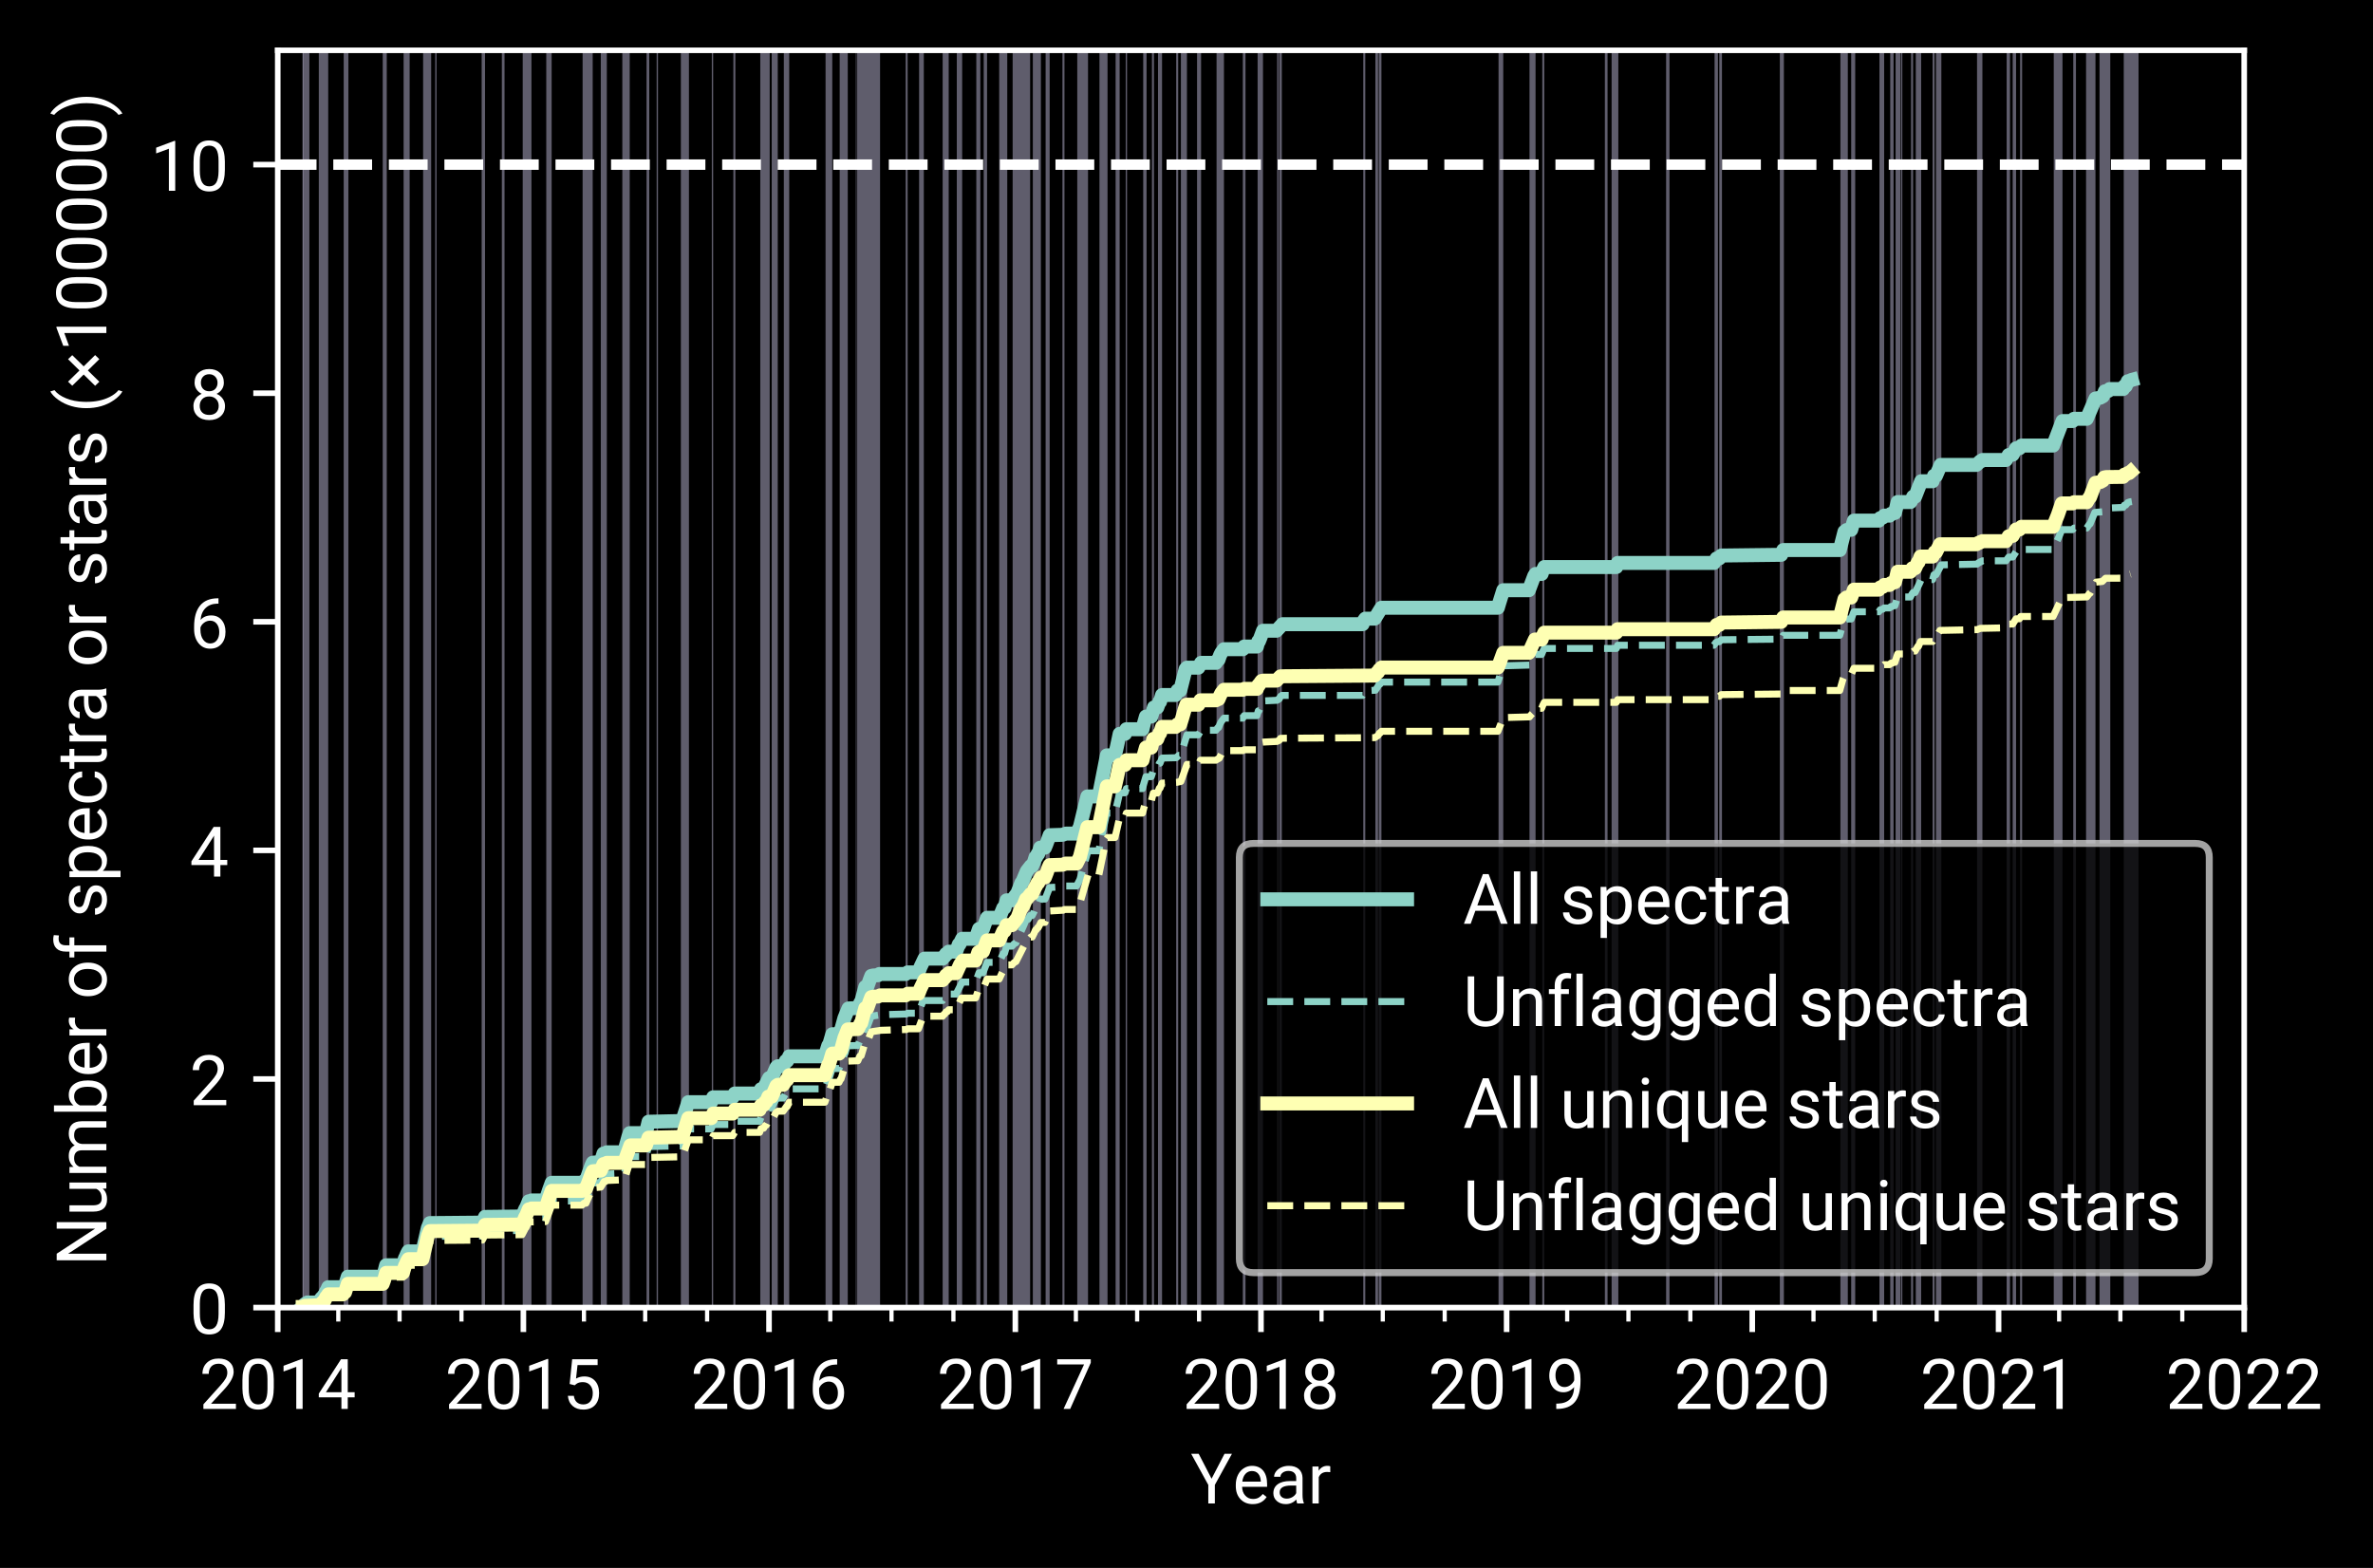 <?xml version="1.0" encoding="utf-8" standalone="no"?>
<!DOCTYPE svg PUBLIC "-//W3C//DTD SVG 1.1//EN"
  "http://www.w3.org/Graphics/SVG/1.1/DTD/svg11.dtd">
<!-- Created with matplotlib (https://matplotlib.org/) -->
<svg height="224.4pt" version="1.1" viewBox="0 0 339.6 224.4" width="339.6pt" xmlns="http://www.w3.org/2000/svg" xmlns:xlink="http://www.w3.org/1999/xlink">
 <defs>
  <style type="text/css">*{stroke-linecap:butt;stroke-linejoin:round;}</style>
 </defs>
 <g id="figure_1">
  <g id="patch_1">
   <path d="M 0 224.4 
L 339.6 224.4 
L 339.6 0 
L 0 0 
z
"/>
  </g>
  <g id="axes_1">
   <g id="patch_2">
    <path d="M 39.748 187.137 
L 321.168 187.137 
L 321.168 7.2 
L 39.748 7.2 
z
"/>
   </g>
   <g id="patch_3">
    <path clip-path="url(#p4a6c2034d2)" d="M 43.312 187.137 
L 43.312 7.2 
L 43.408 7.2 
L 43.408 187.137 
z
" style="fill:#bfbbd9;opacity:0.5;"/>
   </g>
   <g id="patch_4">
    <path clip-path="url(#p4a6c2034d2)" d="M 43.312 187.137 
L 43.312 7.2 
L 44.275 7.2 
L 44.275 187.137 
z
" style="fill:#bfbbd9;opacity:0.5;"/>
   </g>
   <g id="patch_5">
    <path clip-path="url(#p4a6c2034d2)" d="M 45.623 187.137 
L 45.623 7.2 
L 46.972 7.2 
L 46.972 187.137 
z
" style="fill:#bfbbd9;opacity:0.5;"/>
   </g>
   <g id="patch_6">
    <path clip-path="url(#p4a6c2034d2)" d="M 49.187 187.137 
L 49.187 7.2 
L 49.861 7.2 
L 49.861 187.137 
z
" style="fill:#bfbbd9;opacity:0.5;"/>
   </g>
   <g id="patch_7">
    <path clip-path="url(#p4a6c2034d2)" d="M 54.773 187.137 
L 54.773 7.2 
L 55.351 7.2 
L 55.351 187.137 
z
" style="fill:#bfbbd9;opacity:0.5;"/>
   </g>
   <g id="patch_8">
    <path clip-path="url(#p4a6c2034d2)" d="M 57.759 187.137 
L 57.759 7.2 
L 58.625 7.2 
L 58.625 187.137 
z
" style="fill:#bfbbd9;opacity:0.5;"/>
   </g>
   <g id="patch_9">
    <path clip-path="url(#p4a6c2034d2)" d="M 60.552 187.137 
L 60.552 7.2 
L 61.707 7.2 
L 61.707 187.137 
z
" style="fill:#bfbbd9;opacity:0.5;"/>
   </g>
   <g id="patch_10">
    <path clip-path="url(#p4a6c2034d2)" d="M 62.285 187.137 
L 62.285 7.2 
L 62.478 7.2 
L 62.478 187.137 
z
" style="fill:#bfbbd9;opacity:0.5;"/>
   </g>
   <g id="patch_11">
    <path clip-path="url(#p4a6c2034d2)" d="M 68.931 187.137 
L 68.931 7.2 
L 69.412 7.2 
L 69.412 187.137 
z
" style="fill:#bfbbd9;opacity:0.5;"/>
   </g>
   <g id="patch_12">
    <path clip-path="url(#p4a6c2034d2)" d="M 71.82 187.137 
L 71.82 7.2 
L 72.205 7.2 
L 72.205 187.137 
z
" style="fill:#bfbbd9;opacity:0.5;"/>
   </g>
   <g id="patch_13">
    <path clip-path="url(#p4a6c2034d2)" d="M 74.806 187.137 
L 74.806 7.2 
L 76.058 7.2 
L 76.058 187.137 
z
" style="fill:#bfbbd9;opacity:0.5;"/>
   </g>
   <g id="patch_14">
    <path clip-path="url(#p4a6c2034d2)" d="M 78.176 187.137 
L 78.176 7.2 
L 78.947 7.2 
L 78.947 187.137 
z
" style="fill:#bfbbd9;opacity:0.5;"/>
   </g>
   <g id="patch_15">
    <path clip-path="url(#p4a6c2034d2)" d="M 83.377 187.137 
L 83.377 7.2 
L 84.822 7.2 
L 84.822 187.137 
z
" style="fill:#bfbbd9;opacity:0.5;"/>
   </g>
   <g id="patch_16">
    <path clip-path="url(#p4a6c2034d2)" d="M 85.978 187.137 
L 85.978 7.2 
L 86.844 7.2 
L 86.844 187.137 
z
" style="fill:#bfbbd9;opacity:0.5;"/>
   </g>
   <g id="patch_17">
    <path clip-path="url(#p4a6c2034d2)" d="M 89.06 187.137 
L 89.06 7.2 
L 90.119 7.2 
L 90.119 187.137 
z
" style="fill:#bfbbd9;opacity:0.5;"/>
   </g>
   <g id="patch_18">
    <path clip-path="url(#p4a6c2034d2)" d="M 92.527 187.137 
L 92.527 7.2 
L 92.912 7.2 
L 92.912 187.137 
z
" style="fill:#bfbbd9;opacity:0.5;"/>
   </g>
   <g id="patch_19">
    <path clip-path="url(#p4a6c2034d2)" d="M 93.971 187.137 
L 93.971 7.2 
L 94.164 7.2 
L 94.164 187.137 
z
" style="fill:#bfbbd9;opacity:0.5;"/>
   </g>
   <g id="patch_20">
    <path clip-path="url(#p4a6c2034d2)" d="M 97.439 187.137 
L 97.439 7.2 
L 98.594 7.2 
L 98.594 187.137 
z
" style="fill:#bfbbd9;opacity:0.5;"/>
   </g>
   <g id="patch_21">
    <path clip-path="url(#p4a6c2034d2)" d="M 101.869 187.137 
L 101.869 7.2 
L 102.061 7.2 
L 102.061 187.137 
z
" style="fill:#bfbbd9;opacity:0.5;"/>
   </g>
   <g id="patch_22">
    <path clip-path="url(#p4a6c2034d2)" d="M 104.951 187.137 
L 104.951 7.2 
L 105.24 7.2 
L 105.24 187.137 
z
" style="fill:#bfbbd9;opacity:0.5;"/>
   </g>
   <g id="patch_23">
    <path clip-path="url(#p4a6c2034d2)" d="M 108.803 187.137 
L 108.803 7.2 
L 110.152 7.2 
L 110.152 187.137 
z
" style="fill:#bfbbd9;opacity:0.5;"/>
   </g>
   <g id="patch_24">
    <path clip-path="url(#p4a6c2034d2)" d="M 110.44 187.137 
L 110.44 7.2 
L 111.307 7.2 
L 111.307 187.137 
z
" style="fill:#bfbbd9;opacity:0.5;"/>
   </g>
   <g id="patch_25">
    <path clip-path="url(#p4a6c2034d2)" d="M 112.174 187.137 
L 112.174 7.2 
L 112.945 7.2 
L 112.945 187.137 
z
" style="fill:#bfbbd9;opacity:0.5;"/>
   </g>
   <g id="patch_26">
    <path clip-path="url(#p4a6c2034d2)" d="M 118.145 187.137 
L 118.145 7.2 
L 119.108 7.2 
L 119.108 187.137 
z
" style="fill:#bfbbd9;opacity:0.5;"/>
   </g>
   <g id="patch_27">
    <path clip-path="url(#p4a6c2034d2)" d="M 120.168 187.137 
L 120.168 7.2 
L 121.324 7.2 
L 121.324 187.137 
z
" style="fill:#bfbbd9;opacity:0.5;"/>
   </g>
   <g id="patch_28">
    <path clip-path="url(#p4a6c2034d2)" d="M 122.479 187.137 
L 122.479 7.2 
L 122.576 7.2 
L 122.576 187.137 
z
" style="fill:#bfbbd9;opacity:0.5;"/>
   </g>
   <g id="patch_29">
    <path clip-path="url(#p4a6c2034d2)" d="M 122.672 187.137 
L 122.672 7.2 
L 125.947 7.2 
L 125.947 187.137 
z
" style="fill:#bfbbd9;opacity:0.5;"/>
   </g>
   <g id="patch_30">
    <path clip-path="url(#p4a6c2034d2)" d="M 129.606 187.137 
L 129.606 7.2 
L 129.895 7.2 
L 129.895 187.137 
z
" style="fill:#bfbbd9;opacity:0.5;"/>
   </g>
   <g id="patch_31">
    <path clip-path="url(#p4a6c2034d2)" d="M 131.533 187.137 
L 131.533 7.2 
L 132.207 7.2 
L 132.207 187.137 
z
" style="fill:#bfbbd9;opacity:0.5;"/>
   </g>
   <g id="patch_32">
    <path clip-path="url(#p4a6c2034d2)" d="M 134.903 187.137 
L 134.903 7.2 
L 135.77 7.2 
L 135.77 187.137 
z
" style="fill:#bfbbd9;opacity:0.5;"/>
   </g>
   <g id="patch_33">
    <path clip-path="url(#p4a6c2034d2)" d="M 136.926 187.137 
L 136.926 7.2 
L 137.696 7.2 
L 137.696 187.137 
z
" style="fill:#bfbbd9;opacity:0.5;"/>
   </g>
   <g id="patch_34">
    <path clip-path="url(#p4a6c2034d2)" d="M 139.719 187.137 
L 139.719 7.2 
L 140.297 7.2 
L 140.297 187.137 
z
" style="fill:#bfbbd9;opacity:0.5;"/>
   </g>
   <g id="patch_35">
    <path clip-path="url(#p4a6c2034d2)" d="M 140.778 187.137 
L 140.778 7.2 
L 141.26 7.2 
L 141.26 187.137 
z
" style="fill:#bfbbd9;opacity:0.5;"/>
   </g>
   <g id="patch_36">
    <path clip-path="url(#p4a6c2034d2)" d="M 142.993 187.137 
L 142.993 7.2 
L 144.149 7.2 
L 144.149 187.137 
z
" style="fill:#bfbbd9;opacity:0.5;"/>
   </g>
   <g id="patch_37">
    <path clip-path="url(#p4a6c2034d2)" d="M 144.92 187.137 
L 144.92 7.2 
L 147.424 7.2 
L 147.424 187.137 
z
" style="fill:#bfbbd9;opacity:0.5;"/>
   </g>
   <g id="patch_38">
    <path clip-path="url(#p4a6c2034d2)" d="M 147.809 187.137 
L 147.809 7.2 
L 148.965 7.2 
L 148.965 187.137 
z
" style="fill:#bfbbd9;opacity:0.5;"/>
   </g>
   <g id="patch_39">
    <path clip-path="url(#p4a6c2034d2)" d="M 149.639 187.137 
L 149.639 7.2 
L 150.217 7.2 
L 150.217 187.137 
z
" style="fill:#bfbbd9;opacity:0.5;"/>
   </g>
   <g id="patch_40">
    <path clip-path="url(#p4a6c2034d2)" d="M 152.047 187.137 
L 152.047 7.2 
L 152.336 7.2 
L 152.336 187.137 
z
" style="fill:#bfbbd9;opacity:0.5;"/>
   </g>
   <g id="patch_41">
    <path clip-path="url(#p4a6c2034d2)" d="M 154.166 187.137 
L 154.166 7.2 
L 155.707 7.2 
L 155.707 187.137 
z
" style="fill:#bfbbd9;opacity:0.5;"/>
   </g>
   <g id="patch_42">
    <path clip-path="url(#p4a6c2034d2)" d="M 157.344 187.137 
L 157.344 7.2 
L 158.5 7.2 
L 158.5 187.137 
z
" style="fill:#bfbbd9;opacity:0.5;"/>
   </g>
   <g id="patch_43">
    <path clip-path="url(#p4a6c2034d2)" d="M 159.655 187.137 
L 159.655 7.2 
L 160.233 7.2 
L 160.233 187.137 
z
" style="fill:#bfbbd9;opacity:0.5;"/>
   </g>
   <g id="patch_44">
    <path clip-path="url(#p4a6c2034d2)" d="M 161.1 187.137 
L 161.1 7.2 
L 161.293 7.2 
L 161.293 187.137 
z
" style="fill:#bfbbd9;opacity:0.5;"/>
   </g>
   <g id="patch_45">
    <path clip-path="url(#p4a6c2034d2)" d="M 163.604 187.137 
L 163.604 7.2 
L 164.086 7.2 
L 164.086 187.137 
z
" style="fill:#bfbbd9;opacity:0.5;"/>
   </g>
   <g id="patch_46">
    <path clip-path="url(#p4a6c2034d2)" d="M 164.856 187.137 
L 164.856 7.2 
L 165.145 7.2 
L 165.145 187.137 
z
" style="fill:#bfbbd9;opacity:0.5;"/>
   </g>
   <g id="patch_47">
    <path clip-path="url(#p4a6c2034d2)" d="M 165.723 187.137 
L 165.723 7.2 
L 166.301 7.2 
L 166.301 187.137 
z
" style="fill:#bfbbd9;opacity:0.5;"/>
   </g>
   <g id="patch_48">
    <path clip-path="url(#p4a6c2034d2)" d="M 168.323 187.137 
L 168.323 7.2 
L 168.612 7.2 
L 168.612 187.137 
z
" style="fill:#bfbbd9;opacity:0.5;"/>
   </g>
   <g id="patch_49">
    <path clip-path="url(#p4a6c2034d2)" d="M 168.997 187.137 
L 168.997 7.2 
L 169.864 7.2 
L 169.864 187.137 
z
" style="fill:#bfbbd9;opacity:0.5;"/>
   </g>
   <g id="patch_50">
    <path clip-path="url(#p4a6c2034d2)" d="M 171.309 187.137 
L 171.309 7.2 
L 171.887 7.2 
L 171.887 187.137 
z
" style="fill:#bfbbd9;opacity:0.5;"/>
   </g>
   <g id="patch_51">
    <path clip-path="url(#p4a6c2034d2)" d="M 174.102 187.137 
L 174.102 7.2 
L 175.161 7.2 
L 175.161 187.137 
z
" style="fill:#bfbbd9;opacity:0.5;"/>
   </g>
   <g id="patch_52">
    <path clip-path="url(#p4a6c2034d2)" d="M 177.858 187.137 
L 177.858 7.2 
L 178.243 7.2 
L 178.243 187.137 
z
" style="fill:#bfbbd9;opacity:0.5;"/>
   </g>
   <g id="patch_53">
    <path clip-path="url(#p4a6c2034d2)" d="M 179.977 187.137 
L 179.977 7.2 
L 180.747 7.2 
L 180.747 187.137 
z
" style="fill:#bfbbd9;opacity:0.5;"/>
   </g>
   <g id="patch_54">
    <path clip-path="url(#p4a6c2034d2)" d="M 182.77 187.137 
L 182.77 7.2 
L 182.962 7.2 
L 182.962 187.137 
z
" style="fill:#bfbbd9;opacity:0.5;"/>
   </g>
   <g id="patch_55">
    <path clip-path="url(#p4a6c2034d2)" d="M 183.059 187.137 
L 183.059 7.2 
L 183.444 7.2 
L 183.444 187.137 
z
" style="fill:#bfbbd9;opacity:0.5;"/>
   </g>
   <g id="patch_56">
    <path clip-path="url(#p4a6c2034d2)" d="M 195.098 187.137 
L 195.098 7.2 
L 195.387 7.2 
L 195.387 187.137 
z
" style="fill:#bfbbd9;opacity:0.5;"/>
   </g>
   <g id="patch_57">
    <path clip-path="url(#p4a6c2034d2)" d="M 196.831 187.137 
L 196.831 7.2 
L 197.216 7.2 
L 197.216 187.137 
z
" style="fill:#bfbbd9;opacity:0.5;"/>
   </g>
   <g id="patch_58">
    <path clip-path="url(#p4a6c2034d2)" d="M 197.313 187.137 
L 197.313 7.2 
L 197.698 7.2 
L 197.698 187.137 
z
" style="fill:#bfbbd9;opacity:0.5;"/>
   </g>
   <g id="patch_59">
    <path clip-path="url(#p4a6c2034d2)" d="M 214.456 187.137 
L 214.456 7.2 
L 215.13 7.2 
L 215.13 187.137 
z
" style="fill:#bfbbd9;opacity:0.5;"/>
   </g>
   <g id="patch_60">
    <path clip-path="url(#p4a6c2034d2)" d="M 218.886 187.137 
L 218.886 7.2 
L 219.753 7.2 
L 219.753 187.137 
z
" style="fill:#bfbbd9;opacity:0.5;"/>
   </g>
   <g id="patch_61">
    <path clip-path="url(#p4a6c2034d2)" d="M 220.716 187.137 
L 220.716 7.2 
L 221.005 7.2 
L 221.005 187.137 
z
" style="fill:#bfbbd9;opacity:0.5;"/>
   </g>
   <g id="patch_62">
    <path clip-path="url(#p4a6c2034d2)" d="M 229.673 187.137 
L 229.673 7.2 
L 230.058 7.2 
L 230.058 187.137 
z
" style="fill:#bfbbd9;opacity:0.5;"/>
   </g>
   <g id="patch_63">
    <path clip-path="url(#p4a6c2034d2)" d="M 230.636 187.137 
L 230.636 7.2 
L 231.599 7.2 
L 231.599 187.137 
z
" style="fill:#bfbbd9;opacity:0.5;"/>
   </g>
   <g id="patch_64">
    <path clip-path="url(#p4a6c2034d2)" d="M 238.437 187.137 
L 238.437 7.2 
L 238.919 7.2 
L 238.919 187.137 
z
" style="fill:#bfbbd9;opacity:0.5;"/>
   </g>
   <g id="patch_65">
    <path clip-path="url(#p4a6c2034d2)" d="M 245.372 187.137 
L 245.372 7.2 
L 245.853 7.2 
L 245.853 187.137 
z
" style="fill:#bfbbd9;opacity:0.5;"/>
   </g>
   <g id="patch_66">
    <path clip-path="url(#p4a6c2034d2)" d="M 246.046 187.137 
L 246.046 7.2 
L 246.431 7.2 
L 246.431 187.137 
z
" style="fill:#bfbbd9;opacity:0.5;"/>
   </g>
   <g id="patch_67">
    <path clip-path="url(#p4a6c2034d2)" d="M 254.714 187.137 
L 254.714 7.2 
L 255.292 7.2 
L 255.292 187.137 
z
" style="fill:#bfbbd9;opacity:0.5;"/>
   </g>
   <g id="patch_68">
    <path clip-path="url(#p4a6c2034d2)" d="M 263.382 187.137 
L 263.382 7.2 
L 264.441 7.2 
L 264.441 187.137 
z
" style="fill:#bfbbd9;opacity:0.5;"/>
   </g>
   <g id="patch_69">
    <path clip-path="url(#p4a6c2034d2)" d="M 264.923 187.137 
L 264.923 7.2 
L 265.501 7.2 
L 265.501 187.137 
z
" style="fill:#bfbbd9;opacity:0.5;"/>
   </g>
   <g id="patch_70">
    <path clip-path="url(#p4a6c2034d2)" d="M 268.968 187.137 
L 268.968 7.2 
L 269.642 7.2 
L 269.642 187.137 
z
" style="fill:#bfbbd9;opacity:0.5;"/>
   </g>
   <g id="patch_71">
    <path clip-path="url(#p4a6c2034d2)" d="M 270.509 187.137 
L 270.509 7.2 
L 270.99 7.2 
L 270.99 187.137 
z
" style="fill:#bfbbd9;opacity:0.5;"/>
   </g>
   <g id="patch_72">
    <path clip-path="url(#p4a6c2034d2)" d="M 271.279 187.137 
L 271.279 7.2 
L 271.954 7.2 
L 271.954 187.137 
z
" style="fill:#bfbbd9;opacity:0.5;"/>
   </g>
   <g id="patch_73">
    <path clip-path="url(#p4a6c2034d2)" d="M 272.05 187.137 
L 272.05 7.2 
L 272.242 7.2 
L 272.242 187.137 
z
" style="fill:#bfbbd9;opacity:0.5;"/>
   </g>
   <g id="patch_74">
    <path clip-path="url(#p4a6c2034d2)" d="M 273.494 187.137 
L 273.494 7.2 
L 273.783 7.2 
L 273.783 187.137 
z
" style="fill:#bfbbd9;opacity:0.5;"/>
   </g>
   <g id="patch_75">
    <path clip-path="url(#p4a6c2034d2)" d="M 274.169 187.137 
L 274.169 7.2 
L 274.939 7.2 
L 274.939 187.137 
z
" style="fill:#bfbbd9;opacity:0.5;"/>
   </g>
   <g id="patch_76">
    <path clip-path="url(#p4a6c2034d2)" d="M 276.576 187.137 
L 276.576 7.2 
L 276.865 7.2 
L 276.865 187.137 
z
" style="fill:#bfbbd9;opacity:0.5;"/>
   </g>
   <g id="patch_77">
    <path clip-path="url(#p4a6c2034d2)" d="M 277.058 187.137 
L 277.058 7.2 
L 277.828 7.2 
L 277.828 187.137 
z
" style="fill:#bfbbd9;opacity:0.5;"/>
   </g>
   <g id="patch_78">
    <path clip-path="url(#p4a6c2034d2)" d="M 282.933 187.137 
L 282.933 7.2 
L 283.703 7.2 
L 283.703 187.137 
z
" style="fill:#bfbbd9;opacity:0.5;"/>
   </g>
   <g id="patch_79">
    <path clip-path="url(#p4a6c2034d2)" d="M 287.171 187.137 
L 287.171 7.2 
L 287.652 7.2 
L 287.652 187.137 
z
" style="fill:#bfbbd9;opacity:0.5;"/>
   </g>
   <g id="patch_80">
    <path clip-path="url(#p4a6c2034d2)" d="M 288.037 187.137 
L 288.037 7.2 
L 288.519 7.2 
L 288.519 187.137 
z
" style="fill:#bfbbd9;opacity:0.5;"/>
   </g>
   <g id="patch_81">
    <path clip-path="url(#p4a6c2034d2)" d="M 289.097 187.137 
L 289.097 7.2 
L 289.386 7.2 
L 289.386 187.137 
z
" style="fill:#bfbbd9;opacity:0.5;"/>
   </g>
   <g id="patch_82">
    <path clip-path="url(#p4a6c2034d2)" d="M 293.912 187.137 
L 293.912 7.2 
L 295.164 7.2 
L 295.164 187.137 
z
" style="fill:#bfbbd9;opacity:0.5;"/>
   </g>
   <g id="patch_83">
    <path clip-path="url(#p4a6c2034d2)" d="M 296.705 187.137 
L 296.705 7.2 
L 297.091 7.2 
L 297.091 187.137 
z
" style="fill:#bfbbd9;opacity:0.5;"/>
   </g>
   <g id="patch_84">
    <path clip-path="url(#p4a6c2034d2)" d="M 298.535 187.137 
L 298.535 7.2 
L 299.884 7.2 
L 299.884 187.137 
z
" style="fill:#bfbbd9;opacity:0.5;"/>
   </g>
   <g id="patch_85">
    <path clip-path="url(#p4a6c2034d2)" d="M 300.461 187.137 
L 300.461 7.2 
L 302.002 7.2 
L 302.002 187.137 
z
" style="fill:#bfbbd9;opacity:0.5;"/>
   </g>
   <g id="patch_86">
    <path clip-path="url(#p4a6c2034d2)" d="M 303.929 187.137 
L 303.929 7.2 
L 306.047 7.2 
L 306.047 187.137 
z
" style="fill:#bfbbd9;opacity:0.5;"/>
   </g>
   <g id="matplotlib.axis_1">
    <g id="xtick_1">
     <g id="line2d_1">
      <defs>
       <path d="M 0 0 
L 0 3.5 
" id="mf0bfabb308" style="stroke:#ffffff;stroke-width:0.8;"/>
      </defs>
      <g>
       <use style="fill:#ffffff;stroke:#ffffff;stroke-width:0.8;" x="39.748" xlink:href="#mf0bfabb308" y="187.137"/>
      </g>
     </g>
     <g id="text_1">
      <!-- 2014 -->
      <g style="fill:#ffffff;" transform="translate(28.517 201.637)scale(0.1 -0.1)">
       <defs>
        <path d="M 52.484 0 
L 5.906 0 
L 5.906 6.5 
L 30.516 33.844 
Q 35.984 40.047 38.062 43.922 
Q 40.141 47.797 40.141 51.953 
Q 40.141 57.516 36.766 61.078 
Q 33.406 64.656 27.781 64.656 
Q 21.047 64.656 17.312 60.812 
Q 13.578 56.984 13.578 50.141 
L 4.547 50.141 
Q 4.547 59.969 10.859 66.016 
Q 17.188 72.078 27.781 72.078 
Q 37.703 72.078 43.453 66.875 
Q 49.219 61.672 49.219 53.031 
Q 49.219 42.531 35.844 28.031 
L 16.797 7.375 
L 52.484 7.375 
z
" id="Roboto-Regular-50"/>
        <path d="M 50.484 30.328 
Q 50.484 14.453 45.062 6.734 
Q 39.656 -0.984 28.125 -0.984 
Q 16.75 -0.984 11.281 6.562 
Q 5.812 14.109 5.609 29.109 
L 5.609 41.156 
Q 5.609 56.844 11.031 64.453 
Q 16.453 72.078 28.031 72.078 
Q 39.5 72.078 44.922 64.719 
Q 50.344 57.375 50.484 42.047 
z
M 41.453 42.672 
Q 41.453 54.156 38.234 59.406 
Q 35.016 64.656 28.031 64.656 
Q 21.094 64.656 17.922 59.422 
Q 14.75 54.203 14.656 43.359 
L 14.656 28.906 
Q 14.656 17.391 18 11.891 
Q 21.344 6.391 28.125 6.391 
Q 34.812 6.391 38.062 11.562 
Q 41.312 16.75 41.453 27.875 
z
" id="Roboto-Regular-48"/>
        <path d="M 35.594 0 
L 26.516 0 
L 26.516 60.203 
L 8.297 53.516 
L 8.297 61.719 
L 34.188 71.438 
L 35.594 71.438 
z
" id="Roboto-Regular-49"/>
        <path d="M 44.047 23.875 
L 53.906 23.875 
L 53.906 16.5 
L 44.047 16.5 
L 44.047 0 
L 34.969 0 
L 34.969 16.5 
L 2.594 16.5 
L 2.594 21.828 
L 34.422 71.094 
L 44.047 71.094 
z
M 12.844 23.875 
L 34.969 23.875 
L 34.969 58.734 
L 33.891 56.781 
z
" id="Roboto-Regular-52"/>
       </defs>
       <use xlink:href="#Roboto-Regular-50"/>
       <use x="56.152" xlink:href="#Roboto-Regular-48"/>
       <use x="112.305" xlink:href="#Roboto-Regular-49"/>
       <use x="168.457" xlink:href="#Roboto-Regular-52"/>
      </g>
     </g>
    </g>
    <g id="xtick_2">
     <g id="line2d_2">
      <g>
       <use style="fill:#ffffff;stroke:#ffffff;stroke-width:0.8;" x="74.902" xlink:href="#mf0bfabb308" y="187.137"/>
      </g>
     </g>
     <g id="text_2">
      <!-- 2015 -->
      <g style="fill:#ffffff;" transform="translate(63.671 201.637)scale(0.1 -0.1)">
       <defs>
        <path d="M 10.062 35.641 
L 13.672 71.094 
L 50.094 71.094 
L 50.094 62.75 
L 21.344 62.75 
L 19.188 43.359 
Q 24.422 46.438 31.062 46.438 
Q 40.766 46.438 46.484 40.016 
Q 52.203 33.594 52.203 22.656 
Q 52.203 11.672 46.266 5.344 
Q 40.328 -0.984 29.688 -0.984 
Q 20.266 -0.984 14.297 4.234 
Q 8.344 9.469 7.516 18.703 
L 16.062 18.703 
Q 16.891 12.594 20.406 9.484 
Q 23.922 6.391 29.688 6.391 
Q 35.984 6.391 39.578 10.688 
Q 43.172 14.984 43.172 22.562 
Q 43.172 29.688 39.281 34 
Q 35.406 38.328 28.953 38.328 
Q 23.047 38.328 19.672 35.75 
L 17.281 33.797 
z
" id="Roboto-Regular-53"/>
       </defs>
       <use xlink:href="#Roboto-Regular-50"/>
       <use x="56.152" xlink:href="#Roboto-Regular-48"/>
       <use x="112.305" xlink:href="#Roboto-Regular-49"/>
       <use x="168.457" xlink:href="#Roboto-Regular-53"/>
      </g>
     </g>
    </g>
    <g id="xtick_3">
     <g id="line2d_3">
      <g>
       <use style="fill:#ffffff;stroke:#ffffff;stroke-width:0.8;" x="110.055" xlink:href="#mf0bfabb308" y="187.137"/>
      </g>
     </g>
     <g id="text_3">
      <!-- 2016 -->
      <g style="fill:#ffffff;" transform="translate(98.824 201.637)scale(0.1 -0.1)">
       <defs>
        <path d="M 41.359 71.141 
L 41.359 63.484 
L 39.703 63.484 
Q 29.156 63.281 22.906 57.219 
Q 16.656 51.172 15.672 40.188 
Q 21.297 46.625 31 46.625 
Q 40.281 46.625 45.828 40.078 
Q 51.375 33.547 51.375 23.188 
Q 51.375 12.203 45.391 5.609 
Q 39.406 -0.984 29.344 -0.984 
Q 19.141 -0.984 12.797 6.859 
Q 6.453 14.703 6.453 27.047 
L 6.453 30.516 
Q 6.453 50.141 14.812 60.516 
Q 23.188 70.906 39.75 71.141 
z
M 29.5 39.109 
Q 24.859 39.109 20.953 36.328 
Q 17.047 33.547 15.531 29.344 
L 15.531 26.031 
Q 15.531 17.234 19.484 11.859 
Q 23.438 6.5 29.344 6.5 
Q 35.453 6.5 38.938 10.984 
Q 42.438 15.484 42.438 22.75 
Q 42.438 30.078 38.891 34.594 
Q 35.359 39.109 29.5 39.109 
z
" id="Roboto-Regular-54"/>
       </defs>
       <use xlink:href="#Roboto-Regular-50"/>
       <use x="56.152" xlink:href="#Roboto-Regular-48"/>
       <use x="112.305" xlink:href="#Roboto-Regular-49"/>
       <use x="168.457" xlink:href="#Roboto-Regular-54"/>
      </g>
     </g>
    </g>
    <g id="xtick_4">
     <g id="line2d_4">
      <g>
       <use style="fill:#ffffff;stroke:#ffffff;stroke-width:0.8;" x="145.305" xlink:href="#mf0bfabb308" y="187.137"/>
      </g>
     </g>
     <g id="text_4">
      <!-- 2017 -->
      <g style="fill:#ffffff;" transform="translate(134.074 201.637)scale(0.1 -0.1)">
       <defs>
        <path d="M 51.812 66.016 
L 22.359 0 
L 12.891 0 
L 42.234 63.672 
L 3.766 63.672 
L 3.766 71.094 
L 51.812 71.094 
z
" id="Roboto-Regular-55"/>
       </defs>
       <use xlink:href="#Roboto-Regular-50"/>
       <use x="56.152" xlink:href="#Roboto-Regular-48"/>
       <use x="112.305" xlink:href="#Roboto-Regular-49"/>
       <use x="168.457" xlink:href="#Roboto-Regular-55"/>
      </g>
     </g>
    </g>
    <g id="xtick_5">
     <g id="line2d_5">
      <g>
       <use style="fill:#ffffff;stroke:#ffffff;stroke-width:0.8;" x="180.458" xlink:href="#mf0bfabb308" y="187.137"/>
      </g>
     </g>
     <g id="text_5">
      <!-- 2018 -->
      <g style="fill:#ffffff;" transform="translate(169.227 201.637)scale(0.1 -0.1)">
       <defs>
        <path d="M 49.031 52.547 
Q 49.031 47.219 46.219 43.062 
Q 43.406 38.922 38.625 36.578 
Q 44.188 34.188 47.438 29.594 
Q 50.688 25 50.688 19.188 
Q 50.688 9.969 44.453 4.484 
Q 38.234 -0.984 28.078 -0.984 
Q 17.828 -0.984 11.641 4.516 
Q 5.469 10.016 5.469 19.188 
Q 5.469 24.953 8.609 29.594 
Q 11.766 34.234 17.328 36.625 
Q 12.594 38.969 9.859 43.109 
Q 7.125 47.266 7.125 52.547 
Q 7.125 61.531 12.891 66.797 
Q 18.656 72.078 28.078 72.078 
Q 37.453 72.078 43.234 66.797 
Q 49.031 61.531 49.031 52.547 
z
M 41.656 19.391 
Q 41.656 25.344 37.859 29.094 
Q 34.078 32.859 27.969 32.859 
Q 21.875 32.859 18.188 29.141 
Q 14.5 25.438 14.5 19.375 
Q 14.5 13.328 18.094 9.859 
Q 21.688 6.391 28.078 6.391 
Q 34.422 6.391 38.031 9.875 
Q 41.656 13.375 41.656 19.391 
z
M 28.078 64.656 
Q 22.75 64.656 19.453 61.359 
Q 16.156 58.062 16.156 52.391 
Q 16.156 46.969 19.406 43.625 
Q 22.656 40.281 28.078 40.281 
Q 33.5 40.281 36.734 43.625 
Q 39.984 46.969 39.984 52.391 
Q 39.984 57.812 36.609 61.234 
Q 33.25 64.656 28.078 64.656 
z
" id="Roboto-Regular-56"/>
       </defs>
       <use xlink:href="#Roboto-Regular-50"/>
       <use x="56.152" xlink:href="#Roboto-Regular-48"/>
       <use x="112.305" xlink:href="#Roboto-Regular-49"/>
       <use x="168.457" xlink:href="#Roboto-Regular-56"/>
      </g>
     </g>
    </g>
    <g id="xtick_6">
     <g id="line2d_6">
      <g>
       <use style="fill:#ffffff;stroke:#ffffff;stroke-width:0.8;" x="215.612" xlink:href="#mf0bfabb308" y="187.137"/>
      </g>
     </g>
     <g id="text_6">
      <!-- 2019 -->
      <g style="fill:#ffffff;" transform="translate(204.381 201.637)scale(0.1 -0.1)">
       <defs>
        <path d="M 40.531 31.25 
Q 37.703 27.875 33.766 25.828 
Q 29.828 23.781 25.141 23.781 
Q 19 23.781 14.422 26.797 
Q 9.859 29.828 7.375 35.328 
Q 4.891 40.828 4.891 47.469 
Q 4.891 54.594 7.594 60.297 
Q 10.297 66.016 15.281 69.047 
Q 20.266 72.078 26.906 72.078 
Q 37.453 72.078 43.531 64.188 
Q 49.609 56.297 49.609 42.672 
L 49.609 40.047 
Q 49.609 19.281 41.406 9.734 
Q 33.203 0.203 16.656 -0.047 
L 14.891 -0.047 
L 14.891 7.562 
L 16.797 7.562 
Q 27.984 7.766 33.984 13.406 
Q 39.984 19.047 40.531 31.25 
z
M 26.609 31.25 
Q 31.156 31.25 34.984 34.031 
Q 38.812 36.812 40.578 40.922 
L 40.578 44.531 
Q 40.578 53.422 36.719 58.984 
Q 32.859 64.547 26.953 64.547 
Q 21 64.547 17.375 59.984 
Q 13.766 55.422 13.766 47.953 
Q 13.766 40.672 17.25 35.953 
Q 20.75 31.25 26.609 31.25 
z
" id="Roboto-Regular-57"/>
       </defs>
       <use xlink:href="#Roboto-Regular-50"/>
       <use x="56.152" xlink:href="#Roboto-Regular-48"/>
       <use x="112.305" xlink:href="#Roboto-Regular-49"/>
       <use x="168.457" xlink:href="#Roboto-Regular-57"/>
      </g>
     </g>
    </g>
    <g id="xtick_7">
     <g id="line2d_7">
      <g>
       <use style="fill:#ffffff;stroke:#ffffff;stroke-width:0.8;" x="250.765" xlink:href="#mf0bfabb308" y="187.137"/>
      </g>
     </g>
     <g id="text_7">
      <!-- 2020 -->
      <g style="fill:#ffffff;" transform="translate(239.534 201.637)scale(0.1 -0.1)">
       <use xlink:href="#Roboto-Regular-50"/>
       <use x="56.152" xlink:href="#Roboto-Regular-48"/>
       <use x="112.305" xlink:href="#Roboto-Regular-50"/>
       <use x="168.457" xlink:href="#Roboto-Regular-48"/>
      </g>
     </g>
    </g>
    <g id="xtick_8">
     <g id="line2d_8">
      <g>
       <use style="fill:#ffffff;stroke:#ffffff;stroke-width:0.8;" x="286.015" xlink:href="#mf0bfabb308" y="187.137"/>
      </g>
     </g>
     <g id="text_8">
      <!-- 2021 -->
      <g style="fill:#ffffff;" transform="translate(274.784 201.637)scale(0.1 -0.1)">
       <use xlink:href="#Roboto-Regular-50"/>
       <use x="56.152" xlink:href="#Roboto-Regular-48"/>
       <use x="112.305" xlink:href="#Roboto-Regular-50"/>
       <use x="168.457" xlink:href="#Roboto-Regular-49"/>
      </g>
     </g>
    </g>
    <g id="xtick_9">
     <g id="line2d_9">
      <g>
       <use style="fill:#ffffff;stroke:#ffffff;stroke-width:0.8;" x="321.168" xlink:href="#mf0bfabb308" y="187.137"/>
      </g>
     </g>
     <g id="text_9">
      <!-- 2022 -->
      <g style="fill:#ffffff;" transform="translate(309.937 201.637)scale(0.1 -0.1)">
       <use xlink:href="#Roboto-Regular-50"/>
       <use x="56.152" xlink:href="#Roboto-Regular-48"/>
       <use x="112.305" xlink:href="#Roboto-Regular-50"/>
       <use x="168.457" xlink:href="#Roboto-Regular-50"/>
      </g>
     </g>
    </g>
    <g id="xtick_10">
     <g id="line2d_10">
      <defs>
       <path d="M 0 0 
L 0 2 
" id="mabcdc39078" style="stroke:#ffffff;stroke-width:0.6;"/>
      </defs>
      <g>
       <use style="fill:#ffffff;stroke:#ffffff;stroke-width:0.6;" x="48.416" xlink:href="#mabcdc39078" y="187.137"/>
      </g>
     </g>
    </g>
    <g id="xtick_11">
     <g id="line2d_11">
      <g>
       <use style="fill:#ffffff;stroke:#ffffff;stroke-width:0.6;" x="57.181" xlink:href="#mabcdc39078" y="187.137"/>
      </g>
     </g>
    </g>
    <g id="xtick_12">
     <g id="line2d_12">
      <g>
       <use style="fill:#ffffff;stroke:#ffffff;stroke-width:0.6;" x="66.041" xlink:href="#mabcdc39078" y="187.137"/>
      </g>
     </g>
    </g>
    <g id="xtick_13">
     <g id="line2d_13">
      <g>
       <use style="fill:#ffffff;stroke:#ffffff;stroke-width:0.6;" x="83.57" xlink:href="#mabcdc39078" y="187.137"/>
      </g>
     </g>
    </g>
    <g id="xtick_14">
     <g id="line2d_14">
      <g>
       <use style="fill:#ffffff;stroke:#ffffff;stroke-width:0.6;" x="92.334" xlink:href="#mabcdc39078" y="187.137"/>
      </g>
     </g>
    </g>
    <g id="xtick_15">
     <g id="line2d_15">
      <g>
       <use style="fill:#ffffff;stroke:#ffffff;stroke-width:0.6;" x="101.195" xlink:href="#mabcdc39078" y="187.137"/>
      </g>
     </g>
    </g>
    <g id="xtick_16">
     <g id="line2d_16">
      <g>
       <use style="fill:#ffffff;stroke:#ffffff;stroke-width:0.6;" x="118.82" xlink:href="#mabcdc39078" y="187.137"/>
      </g>
     </g>
    </g>
    <g id="xtick_17">
     <g id="line2d_17">
      <g>
       <use style="fill:#ffffff;stroke:#ffffff;stroke-width:0.6;" x="127.584" xlink:href="#mabcdc39078" y="187.137"/>
      </g>
     </g>
    </g>
    <g id="xtick_18">
     <g id="line2d_18">
      <g>
       <use style="fill:#ffffff;stroke:#ffffff;stroke-width:0.6;" x="136.444" xlink:href="#mabcdc39078" y="187.137"/>
      </g>
     </g>
    </g>
    <g id="xtick_19">
     <g id="line2d_19">
      <g>
       <use style="fill:#ffffff;stroke:#ffffff;stroke-width:0.6;" x="153.973" xlink:href="#mabcdc39078" y="187.137"/>
      </g>
     </g>
    </g>
    <g id="xtick_20">
     <g id="line2d_20">
      <g>
       <use style="fill:#ffffff;stroke:#ffffff;stroke-width:0.6;" x="162.737" xlink:href="#mabcdc39078" y="187.137"/>
      </g>
     </g>
    </g>
    <g id="xtick_21">
     <g id="line2d_21">
      <g>
       <use style="fill:#ffffff;stroke:#ffffff;stroke-width:0.6;" x="171.598" xlink:href="#mabcdc39078" y="187.137"/>
      </g>
     </g>
    </g>
    <g id="xtick_22">
     <g id="line2d_22">
      <g>
       <use style="fill:#ffffff;stroke:#ffffff;stroke-width:0.6;" x="189.126" xlink:href="#mabcdc39078" y="187.137"/>
      </g>
     </g>
    </g>
    <g id="xtick_23">
     <g id="line2d_23">
      <g>
       <use style="fill:#ffffff;stroke:#ffffff;stroke-width:0.6;" x="197.891" xlink:href="#mabcdc39078" y="187.137"/>
      </g>
     </g>
    </g>
    <g id="xtick_24">
     <g id="line2d_24">
      <g>
       <use style="fill:#ffffff;stroke:#ffffff;stroke-width:0.6;" x="206.751" xlink:href="#mabcdc39078" y="187.137"/>
      </g>
     </g>
    </g>
    <g id="xtick_25">
     <g id="line2d_25">
      <g>
       <use style="fill:#ffffff;stroke:#ffffff;stroke-width:0.6;" x="224.28" xlink:href="#mabcdc39078" y="187.137"/>
      </g>
     </g>
    </g>
    <g id="xtick_26">
     <g id="line2d_26">
      <g>
       <use style="fill:#ffffff;stroke:#ffffff;stroke-width:0.6;" x="233.044" xlink:href="#mabcdc39078" y="187.137"/>
      </g>
     </g>
    </g>
    <g id="xtick_27">
     <g id="line2d_27">
      <g>
       <use style="fill:#ffffff;stroke:#ffffff;stroke-width:0.6;" x="241.905" xlink:href="#mabcdc39078" y="187.137"/>
      </g>
     </g>
    </g>
    <g id="xtick_28">
     <g id="line2d_28">
      <g>
       <use style="fill:#ffffff;stroke:#ffffff;stroke-width:0.6;" x="259.529" xlink:href="#mabcdc39078" y="187.137"/>
      </g>
     </g>
    </g>
    <g id="xtick_29">
     <g id="line2d_29">
      <g>
       <use style="fill:#ffffff;stroke:#ffffff;stroke-width:0.6;" x="268.294" xlink:href="#mabcdc39078" y="187.137"/>
      </g>
     </g>
    </g>
    <g id="xtick_30">
     <g id="line2d_30">
      <g>
       <use style="fill:#ffffff;stroke:#ffffff;stroke-width:0.6;" x="277.154" xlink:href="#mabcdc39078" y="187.137"/>
      </g>
     </g>
    </g>
    <g id="xtick_31">
     <g id="line2d_31">
      <g>
       <use style="fill:#ffffff;stroke:#ffffff;stroke-width:0.6;" x="294.683" xlink:href="#mabcdc39078" y="187.137"/>
      </g>
     </g>
    </g>
    <g id="xtick_32">
     <g id="line2d_32">
      <g>
       <use style="fill:#ffffff;stroke:#ffffff;stroke-width:0.6;" x="303.447" xlink:href="#mabcdc39078" y="187.137"/>
      </g>
     </g>
    </g>
    <g id="xtick_33">
     <g id="line2d_33">
      <g>
       <use style="fill:#ffffff;stroke:#ffffff;stroke-width:0.6;" x="312.308" xlink:href="#mabcdc39078" y="187.137"/>
      </g>
     </g>
    </g>
    <g id="text_10">
     <!-- Year -->
     <g style="fill:#ffffff;" transform="translate(170.394 215.168)scale(0.1 -0.1)">
      <defs>
       <path d="M 29.938 35.406 
L 48.484 71.094 
L 59.125 71.094 
L 34.625 26.516 
L 34.625 0 
L 25.25 0 
L 25.25 26.516 
L 0.734 71.094 
L 11.469 71.094 
z
" id="Roboto-Regular-89"/>
       <path d="M 28.766 -0.984 
Q 18.016 -0.984 11.281 6.078 
Q 4.547 13.141 4.547 24.953 
L 4.547 26.609 
Q 4.547 34.469 7.547 40.641 
Q 10.547 46.828 15.938 50.312 
Q 21.344 53.812 27.641 53.812 
Q 37.938 53.812 43.641 47.016 
Q 49.359 40.234 49.359 27.594 
L 49.359 23.828 
L 13.578 23.828 
Q 13.766 16.016 18.141 11.203 
Q 22.516 6.391 29.25 6.391 
Q 34.031 6.391 37.344 8.344 
Q 40.672 10.297 43.172 13.531 
L 48.688 9.234 
Q 42.047 -0.984 28.766 -0.984 
z
M 27.641 46.391 
Q 22.172 46.391 18.453 42.406 
Q 14.75 38.422 13.875 31.25 
L 40.328 31.25 
L 40.328 31.938 
Q 39.938 38.812 36.609 42.594 
Q 33.297 46.391 27.641 46.391 
z
" id="Roboto-Regular-101"/>
       <path d="M 39.453 0 
Q 38.672 1.562 38.188 5.562 
Q 31.891 -0.984 23.141 -0.984 
Q 15.328 -0.984 10.328 3.438 
Q 5.328 7.859 5.328 14.656 
Q 5.328 22.906 11.594 27.469 
Q 17.875 32.031 29.25 32.031 
L 38.031 32.031 
L 38.031 36.188 
Q 38.031 40.922 35.203 43.719 
Q 32.375 46.531 26.859 46.531 
Q 22.016 46.531 18.75 44.094 
Q 15.484 41.656 15.484 38.188 
L 6.391 38.188 
Q 6.391 42.141 9.203 45.828 
Q 12.016 49.516 16.812 51.656 
Q 21.625 53.812 27.391 53.812 
Q 36.531 53.812 41.703 49.234 
Q 46.875 44.672 47.078 36.672 
L 47.078 12.359 
Q 47.078 5.078 48.922 0.781 
L 48.922 0 
z
M 24.469 6.891 
Q 28.719 6.891 32.516 9.078 
Q 36.328 11.281 38.031 14.797 
L 38.031 25.641 
L 30.953 25.641 
Q 14.359 25.641 14.359 15.922 
Q 14.359 11.672 17.188 9.281 
Q 20.016 6.891 24.469 6.891 
z
" id="Roboto-Regular-97"/>
       <path d="M 32.375 44.734 
Q 30.328 45.062 27.938 45.062 
Q 19.047 45.062 15.875 37.5 
L 15.875 0 
L 6.844 0 
L 6.844 52.828 
L 15.625 52.828 
L 15.766 46.734 
Q 20.219 53.812 28.375 53.812 
Q 31 53.812 32.375 53.125 
z
" id="Roboto-Regular-114"/>
      </defs>
      <use xlink:href="#Roboto-Regular-89"/>
      <use x="60.059" xlink:href="#Roboto-Regular-101"/>
      <use x="113.037" xlink:href="#Roboto-Regular-97"/>
      <use x="167.432" xlink:href="#Roboto-Regular-114"/>
     </g>
    </g>
   </g>
   <g id="matplotlib.axis_2">
    <g id="ytick_1">
     <g id="line2d_34">
      <defs>
       <path d="M 0 0 
L -3.5 0 
" id="mfa8ee7693e" style="stroke:#ffffff;stroke-width:0.8;"/>
      </defs>
      <g>
       <use style="fill:#ffffff;stroke:#ffffff;stroke-width:0.8;" x="39.748" xlink:href="#mfa8ee7693e" y="187.137"/>
      </g>
     </g>
     <g id="text_11">
      <!-- 0 -->
      <g style="fill:#ffffff;" transform="translate(27.133 190.887)scale(0.1 -0.1)">
       <use xlink:href="#Roboto-Regular-48"/>
      </g>
     </g>
    </g>
    <g id="ytick_2">
     <g id="line2d_35">
      <g>
       <use style="fill:#ffffff;stroke:#ffffff;stroke-width:0.8;" x="39.748" xlink:href="#mfa8ee7693e" y="154.421"/>
      </g>
     </g>
     <g id="text_12">
      <!-- 2 -->
      <g style="fill:#ffffff;" transform="translate(27.133 158.171)scale(0.1 -0.1)">
       <use xlink:href="#Roboto-Regular-50"/>
      </g>
     </g>
    </g>
    <g id="ytick_3">
     <g id="line2d_36">
      <g>
       <use style="fill:#ffffff;stroke:#ffffff;stroke-width:0.8;" x="39.748" xlink:href="#mfa8ee7693e" y="121.705"/>
      </g>
     </g>
     <g id="text_13">
      <!-- 4 -->
      <g style="fill:#ffffff;" transform="translate(27.133 125.455)scale(0.1 -0.1)">
       <use xlink:href="#Roboto-Regular-52"/>
      </g>
     </g>
    </g>
    <g id="ytick_4">
     <g id="line2d_37">
      <g>
       <use style="fill:#ffffff;stroke:#ffffff;stroke-width:0.8;" x="39.748" xlink:href="#mfa8ee7693e" y="88.99"/>
      </g>
     </g>
     <g id="text_14">
      <!-- 6 -->
      <g style="fill:#ffffff;" transform="translate(27.133 92.74)scale(0.1 -0.1)">
       <use xlink:href="#Roboto-Regular-54"/>
      </g>
     </g>
    </g>
    <g id="ytick_5">
     <g id="line2d_38">
      <g>
       <use style="fill:#ffffff;stroke:#ffffff;stroke-width:0.8;" x="39.748" xlink:href="#mfa8ee7693e" y="56.274"/>
      </g>
     </g>
     <g id="text_15">
      <!-- 8 -->
      <g style="fill:#ffffff;" transform="translate(27.133 60.024)scale(0.1 -0.1)">
       <use xlink:href="#Roboto-Regular-56"/>
      </g>
     </g>
    </g>
    <g id="ytick_6">
     <g id="line2d_39">
      <g>
       <use style="fill:#ffffff;stroke:#ffffff;stroke-width:0.8;" x="39.748" xlink:href="#mfa8ee7693e" y="23.558"/>
      </g>
     </g>
     <g id="text_16">
      <!-- 10 -->
      <g style="fill:#ffffff;" transform="translate(21.517 27.308)scale(0.1 -0.1)">
       <use xlink:href="#Roboto-Regular-49"/>
       <use x="56.152" xlink:href="#Roboto-Regular-48"/>
      </g>
     </g>
    </g>
    <g id="text_17">
     <!-- Number of spectra or stars (×100000) -->
     <g style="fill:#ffffff;" transform="translate(15.222 181.195)rotate(-90)scale(0.1 -0.1)">
      <defs>
       <path d="M 62.891 0 
L 53.469 0 
L 17.672 54.781 
L 17.672 0 
L 8.25 0 
L 8.25 71.094 
L 17.672 71.094 
L 53.562 16.062 
L 53.562 71.094 
L 62.891 71.094 
z
" id="Roboto-Regular-78"/>
       <path d="M 39.453 5.219 
Q 34.188 -0.984 23.969 -0.984 
Q 15.531 -0.984 11.109 3.922 
Q 6.688 8.844 6.641 18.453 
L 6.641 52.828 
L 15.672 52.828 
L 15.672 18.703 
Q 15.672 6.688 25.438 6.688 
Q 35.797 6.688 39.203 14.406 
L 39.203 52.828 
L 48.25 52.828 
L 48.25 0 
L 39.656 0 
z
" id="Roboto-Regular-117"/>
       <path d="M 15.328 52.828 
L 15.578 46.969 
Q 21.391 53.812 31.25 53.812 
Q 42.328 53.812 46.344 45.312 
Q 48.969 49.125 53.188 51.469 
Q 57.422 53.812 63.188 53.812 
Q 80.562 53.812 80.859 35.406 
L 80.859 0 
L 71.828 0 
L 71.828 34.859 
Q 71.828 40.531 69.234 43.328 
Q 66.656 46.141 60.547 46.141 
Q 55.516 46.141 52.188 43.141 
Q 48.875 40.141 48.344 35.062 
L 48.344 0 
L 39.266 0 
L 39.266 34.625 
Q 39.266 46.141 27.984 46.141 
Q 19.094 46.141 15.828 38.578 
L 15.828 0 
L 6.781 0 
L 6.781 52.828 
z
" id="Roboto-Regular-109"/>
       <path d="M 51.562 25.828 
Q 51.562 13.719 46 6.359 
Q 40.438 -0.984 31.062 -0.984 
Q 21.047 -0.984 15.578 6.109 
L 15.141 0 
L 6.844 0 
L 6.844 75 
L 15.875 75 
L 15.875 47.016 
Q 21.344 53.812 30.953 53.812 
Q 40.578 53.812 46.062 46.531 
Q 51.562 39.266 51.562 26.609 
z
M 42.531 26.859 
Q 42.531 36.078 38.969 41.109 
Q 35.406 46.141 28.719 46.141 
Q 19.781 46.141 15.875 37.844 
L 15.875 14.984 
Q 20.016 6.688 28.812 6.688 
Q 35.297 6.688 38.906 11.719 
Q 42.531 16.75 42.531 26.859 
z
" id="Roboto-Regular-98"/>
       <path id="Roboto-Regular-32"/>
       <path d="M 4.438 26.906 
Q 4.438 34.672 7.484 40.875 
Q 10.547 47.078 15.984 50.438 
Q 21.438 53.812 28.422 53.812 
Q 39.203 53.812 45.875 46.344 
Q 52.547 38.875 52.547 26.469 
L 52.547 25.828 
Q 52.547 18.109 49.578 11.984 
Q 46.625 5.859 41.125 2.438 
Q 35.641 -0.984 28.516 -0.984 
Q 17.781 -0.984 11.109 6.484 
Q 4.438 13.969 4.438 26.266 
z
M 13.531 25.828 
Q 13.531 17.047 17.609 11.719 
Q 21.688 6.391 28.516 6.391 
Q 35.406 6.391 39.453 11.781 
Q 43.5 17.188 43.5 26.906 
Q 43.5 35.594 39.375 40.984 
Q 35.25 46.391 28.422 46.391 
Q 21.734 46.391 17.625 41.062 
Q 13.531 35.75 13.531 25.828 
z
" id="Roboto-Regular-111"/>
       <path d="M 11.281 0 
L 11.281 45.844 
L 2.938 45.844 
L 2.938 52.828 
L 11.281 52.828 
L 11.281 58.25 
Q 11.281 66.75 15.812 71.391 
Q 20.359 76.031 28.656 76.031 
Q 31.781 76.031 34.859 75.203 
L 34.375 67.875 
Q 32.078 68.312 29.5 68.312 
Q 25.094 68.312 22.703 65.75 
Q 20.312 63.188 20.312 58.406 
L 20.312 52.828 
L 31.594 52.828 
L 31.594 45.844 
L 20.312 45.844 
L 20.312 0 
z
" id="Roboto-Regular-102"/>
       <path d="M 37.594 14.016 
Q 37.594 17.672 34.828 19.703 
Q 32.078 21.734 25.219 23.188 
Q 18.359 24.656 14.328 26.703 
Q 10.297 28.766 8.375 31.594 
Q 6.453 34.422 6.453 38.328 
Q 6.453 44.828 11.938 49.312 
Q 17.438 53.812 25.984 53.812 
Q 34.969 53.812 40.547 49.172 
Q 46.141 44.531 46.141 37.312 
L 37.062 37.312 
Q 37.062 41.016 33.906 43.703 
Q 30.766 46.391 25.984 46.391 
Q 21.047 46.391 18.266 44.234 
Q 15.484 42.094 15.484 38.625 
Q 15.484 35.359 18.062 33.688 
Q 20.656 32.031 27.422 30.516 
Q 34.188 29 38.375 26.906 
Q 42.578 24.812 44.594 21.844 
Q 46.625 18.891 46.625 14.656 
Q 46.625 7.562 40.953 3.281 
Q 35.297 -0.984 26.266 -0.984 
Q 19.922 -0.984 15.031 1.266 
Q 10.156 3.516 7.391 7.547 
Q 4.641 11.578 4.641 16.266 
L 13.672 16.266 
Q 13.922 11.719 17.312 9.047 
Q 20.703 6.391 26.266 6.391 
Q 31.391 6.391 34.484 8.469 
Q 37.594 10.547 37.594 14.016 
z
" id="Roboto-Regular-115"/>
       <path d="M 51.469 25.828 
Q 51.469 13.766 45.953 6.391 
Q 40.438 -0.984 31 -0.984 
Q 21.391 -0.984 15.875 5.125 
L 15.875 -20.312 
L 6.844 -20.312 
L 6.844 52.828 
L 15.094 52.828 
L 15.531 46.969 
Q 21.047 53.812 30.859 53.812 
Q 40.375 53.812 45.922 46.625 
Q 51.469 39.453 51.469 26.656 
z
M 42.438 26.859 
Q 42.438 35.797 38.625 40.969 
Q 34.812 46.141 28.172 46.141 
Q 19.969 46.141 15.875 38.875 
L 15.875 13.625 
Q 19.922 6.391 28.266 6.391 
Q 34.766 6.391 38.594 11.547 
Q 42.438 16.703 42.438 26.859 
z
" id="Roboto-Regular-112"/>
       <path d="M 28.031 6.391 
Q 32.859 6.391 36.469 9.312 
Q 40.094 12.25 40.484 16.656 
L 49.031 16.656 
Q 48.781 12.109 45.891 8 
Q 43.016 3.906 38.203 1.453 
Q 33.406 -0.984 28.031 -0.984 
Q 17.234 -0.984 10.859 6.219 
Q 4.5 13.422 4.5 25.922 
L 4.5 27.438 
Q 4.5 35.156 7.328 41.156 
Q 10.156 47.172 15.453 50.484 
Q 20.75 53.812 27.984 53.812 
Q 36.859 53.812 42.75 48.484 
Q 48.641 43.172 49.031 34.672 
L 40.484 34.672 
Q 40.094 39.797 36.594 43.094 
Q 33.109 46.391 27.984 46.391 
Q 21.094 46.391 17.312 41.422 
Q 13.531 36.469 13.531 27.094 
L 13.531 25.391 
Q 13.531 16.266 17.281 11.328 
Q 21.047 6.391 28.031 6.391 
z
" id="Roboto-Regular-99"/>
       <path d="M 19.094 65.625 
L 19.094 52.828 
L 28.953 52.828 
L 28.953 45.844 
L 19.094 45.844 
L 19.094 13.094 
Q 19.094 9.906 20.406 8.312 
Q 21.734 6.734 24.906 6.734 
Q 26.469 6.734 29.203 7.328 
L 29.203 0 
Q 25.641 -0.984 22.266 -0.984 
Q 16.219 -0.984 13.141 2.672 
Q 10.062 6.344 10.062 13.094 
L 10.062 45.844 
L 0.438 45.844 
L 0.438 52.828 
L 10.062 52.828 
L 10.062 65.625 
z
" id="Roboto-Regular-116"/>
       <path d="M 6.5 28.859 
Q 6.5 39.891 9.453 50.047 
Q 12.406 60.203 18.266 68.5 
Q 24.125 76.812 30.422 80.219 
L 32.281 74.266 
Q 25.141 68.797 20.578 57.562 
Q 16.016 46.344 15.578 32.422 
L 15.531 28.266 
Q 15.531 9.422 22.406 -4.438 
Q 26.562 -12.75 32.281 -17.438 
L 30.422 -22.953 
Q 23.922 -19.344 18.016 -10.844 
Q 6.5 5.766 6.5 28.859 
z
" id="Roboto-Regular-40"/>
       <path d="M 4.344 16.062 
L 20.453 32.469 
L 4.438 48.828 
L 10.25 54.828 
L 26.312 38.484 
L 42.391 54.828 
L 48.188 48.828 
L 32.172 32.469 
L 48.297 16.062 
L 42.484 10.062 
L 26.312 26.516 
L 10.156 10.062 
z
" id="Roboto-Regular-215"/>
       <path d="M 27.688 28.375 
Q 27.688 17.484 24.828 7.5 
Q 21.969 -2.484 16.078 -10.938 
Q 10.203 -19.391 3.766 -22.953 
L 1.859 -17.438 
Q 9.375 -11.672 13.938 0.453 
Q 18.5 12.594 18.609 27.391 
L 18.609 28.953 
Q 18.609 39.203 16.453 48.016 
Q 14.312 56.844 10.469 63.812 
Q 6.641 70.797 1.859 74.703 
L 3.766 80.219 
Q 10.203 76.656 16.031 68.312 
Q 21.875 59.969 24.781 49.906 
Q 27.688 39.844 27.688 28.375 
z
" id="Roboto-Regular-41"/>
      </defs>
      <use xlink:href="#Roboto-Regular-78"/>
      <use x="71.289" xlink:href="#Roboto-Regular-117"/>
      <use x="126.416" xlink:href="#Roboto-Regular-109"/>
      <use x="214.062" xlink:href="#Roboto-Regular-98"/>
      <use x="270.166" xlink:href="#Roboto-Regular-101"/>
      <use x="323.145" xlink:href="#Roboto-Regular-114"/>
      <use x="356.982" xlink:href="#Roboto-Regular-32"/>
      <use x="381.738" xlink:href="#Roboto-Regular-111"/>
      <use x="438.77" xlink:href="#Roboto-Regular-102"/>
      <use x="473.486" xlink:href="#Roboto-Regular-32"/>
      <use x="498.242" xlink:href="#Roboto-Regular-115"/>
      <use x="549.805" xlink:href="#Roboto-Regular-112"/>
      <use x="605.908" xlink:href="#Roboto-Regular-101"/>
      <use x="658.887" xlink:href="#Roboto-Regular-99"/>
      <use x="711.23" xlink:href="#Roboto-Regular-116"/>
      <use x="743.896" xlink:href="#Roboto-Regular-114"/>
      <use x="777.734" xlink:href="#Roboto-Regular-97"/>
      <use x="832.129" xlink:href="#Roboto-Regular-32"/>
      <use x="856.885" xlink:href="#Roboto-Regular-111"/>
      <use x="913.916" xlink:href="#Roboto-Regular-114"/>
      <use x="947.754" xlink:href="#Roboto-Regular-32"/>
      <use x="972.51" xlink:href="#Roboto-Regular-115"/>
      <use x="1024.072" xlink:href="#Roboto-Regular-116"/>
      <use x="1056.738" xlink:href="#Roboto-Regular-97"/>
      <use x="1111.133" xlink:href="#Roboto-Regular-114"/>
      <use x="1144.971" xlink:href="#Roboto-Regular-115"/>
      <use x="1196.533" xlink:href="#Roboto-Regular-32"/>
      <use x="1221.289" xlink:href="#Roboto-Regular-40"/>
      <use x="1255.469" xlink:href="#Roboto-Regular-215"/>
      <use x="1308.789" xlink:href="#Roboto-Regular-49"/>
      <use x="1364.941" xlink:href="#Roboto-Regular-48"/>
      <use x="1421.094" xlink:href="#Roboto-Regular-48"/>
      <use x="1477.246" xlink:href="#Roboto-Regular-48"/>
      <use x="1533.398" xlink:href="#Roboto-Regular-48"/>
      <use x="1589.551" xlink:href="#Roboto-Regular-48"/>
      <use x="1645.703" xlink:href="#Roboto-Regular-41"/>
     </g>
    </g>
   </g>
   <g id="line2d_40">
    <path clip-path="url(#p4a6c2034d2)" d="M 43.312 187.058 
L 43.408 186.979 
L 43.601 186.656 
L 43.986 186.409 
L 45.527 186.409 
L 46.009 185.782 
L 46.105 185.782 
L 46.298 185.457 
L 46.394 185.457 
L 46.683 184.783 
L 46.779 184.67 
L 46.972 184.221 
L 49.091 184.221 
L 49.283 183.932 
L 49.38 183.932 
L 49.765 182.718 
L 54.773 182.718 
L 54.966 182.194 
L 55.254 181.08 
L 57.662 181.08 
L 57.951 180.086 
L 58.047 179.912 
L 58.24 179.443 
L 58.433 179.091 
L 60.455 179.091 
L 61.226 175.744 
L 61.515 175.044 
L 69.027 174.977 
L 69.22 174.565 
L 69.412 174.158 
L 74.709 174.099 
L 75.191 172.98 
L 75.287 172.862 
L 75.672 171.921 
L 75.865 171.921 
L 76.058 171.804 
L 78.08 171.804 
L 78.562 170.339 
L 78.947 169.283 
L 83.281 169.283 
L 83.473 169.108 
L 83.666 168.992 
L 83.859 168.992 
L 84.629 166.836 
L 84.822 166.405 
L 85.978 166.298 
L 86.363 165.087 
L 86.652 165.087 
L 86.844 164.911 
L 89.252 164.911 
L 89.348 164.794 
L 89.926 162.694 
L 90.119 162.168 
L 92.43 162.168 
L 92.816 160.54 
L 97.439 160.439 
L 97.631 160.212 
L 97.727 160.153 
L 98.498 157.741 
L 101.773 157.741 
L 102.061 157.046 
L 104.854 157.046 
L 105.143 156.502 
L 108.707 156.502 
L 108.9 155.884 
L 109.285 155.825 
L 109.477 155.432 
L 110.055 154.291 
L 110.44 154.291 
L 111.115 152.746 
L 111.307 152.597 
L 112.078 152.597 
L 112.463 151.831 
L 112.656 151.831 
L 112.945 151.177 
L 118.049 151.177 
L 118.531 149.65 
L 118.627 149.65 
L 119.108 148.014 
L 120.072 148.014 
L 120.264 147.511 
L 120.36 147.453 
L 120.842 145.714 
L 121.42 144.325 
L 122.768 144.266 
L 123.153 143.461 
L 123.25 143.403 
L 123.828 141.244 
L 124.117 141.244 
L 124.502 140.154 
L 124.694 139.664 
L 124.983 139.606 
L 125.658 139.572 
L 125.85 139.397 
L 129.606 139.397 
L 129.895 139.164 
L 131.436 139.164 
L 131.725 138.415 
L 132.303 137.195 
L 134.903 137.195 
L 135.096 136.879 
L 135.192 136.879 
L 135.385 136.518 
L 135.578 136.492 
L 135.77 136.202 
L 136.83 136.202 
L 137.215 135.154 
L 137.311 135.154 
L 137.696 134.356 
L 139.623 134.356 
L 140.104 132.941 
L 140.682 132.941 
L 140.875 132.385 
L 141.26 131.351 
L 142.993 131.351 
L 143.379 130.437 
L 143.571 129.96 
L 143.764 129.921 
L 144.053 128.851 
L 144.823 128.851 
L 145.112 128.46 
L 145.594 127.825 
L 146.172 126.347 
L 146.268 126.289 
L 146.942 124.689 
L 147.52 123.947 
L 147.713 123.947 
L 148.002 123.294 
L 148.194 122.674 
L 148.291 122.674 
L 148.483 122.22 
L 148.58 122.22 
L 148.868 121.315 
L 149.543 121.315 
L 149.735 120.853 
L 150.217 119.533 
L 152.047 119.475 
L 152.528 119.302 
L 154.069 119.302 
L 154.551 118.322 
L 155.61 113.987 
L 157.247 113.987 
L 158.403 108.104 
L 159.559 108.104 
L 159.848 106.84 
L 160.233 105.024 
L 161.004 105.024 
L 161.196 104.362 
L 163.508 104.362 
L 163.7 103.571 
L 163.989 102.55 
L 164.76 102.55 
L 165.145 101.242 
L 165.627 101.242 
L 165.915 100.444 
L 166.012 100.444 
L 166.301 99.469 
L 168.227 99.469 
L 168.516 98.827 
L 168.901 98.827 
L 169.19 97.677 
L 169.672 95.758 
L 169.864 95.552 
L 171.501 95.552 
L 171.887 94.867 
L 174.006 94.867 
L 174.294 94.401 
L 174.391 94.401 
L 174.583 93.833 
L 174.776 93.444 
L 175.161 92.912 
L 177.858 92.912 
L 178.051 92.53 
L 179.88 92.53 
L 180.073 91.782 
L 180.169 91.782 
L 180.362 91.301 
L 180.747 90.27 
L 182.673 90.27 
L 183.54 89.33 
L 195.001 89.33 
L 195.194 88.797 
L 195.387 88.54 
L 196.735 88.54 
L 197.698 86.976 
L 214.36 86.976 
L 214.552 86.318 
L 215.13 84.47 
L 218.79 84.47 
L 219.56 82.429 
L 219.753 82.14 
L 220.62 82.14 
L 220.813 81.576 
L 221.005 81.152 
L 231.31 81.152 
L 231.503 80.569 
L 245.275 80.569 
L 245.661 79.92 
L 246.046 79.92 
L 246.335 79.504 
L 254.907 79.403 
L 255.195 78.723 
L 263.286 78.723 
L 263.96 76.09 
L 264.056 76.09 
L 264.249 75.862 
L 264.538 75.819 
L 264.923 75.819 
L 265.308 74.511 
L 268.872 74.511 
L 269.064 74.161 
L 269.449 74.06 
L 269.642 73.796 
L 270.413 73.796 
L 270.605 73.541 
L 270.798 73.541 
L 270.99 73.405 
L 271.183 73.405 
L 271.568 71.851 
L 273.398 71.851 
L 273.494 71.722 
L 273.783 71.088 
L 274.072 71.088 
L 274.939 68.872 
L 276.576 68.872 
L 276.769 68.1 
L 277.058 68.1 
L 277.732 66.535 
L 282.837 66.535 
L 283.414 66.009 
L 283.511 66.009 
L 283.703 65.83 
L 287.074 65.83 
L 287.46 65.124 
L 287.748 65.068 
L 288.037 65.068 
L 288.519 64.154 
L 289 64.154 
L 289.289 63.771 
L 293.816 63.771 
L 294.587 61.762 
L 295.164 60.259 
L 296.609 60.259 
L 296.802 59.939 
L 298.632 59.939 
L 299.595 57.715 
L 299.884 57.032 
L 300.558 56.923 
L 300.943 56.71 
L 301.232 55.998 
L 301.714 55.945 
L 301.906 55.681 
L 303.832 55.681 
L 304.025 55.256 
L 304.218 55.256 
L 304.507 54.563 
L 304.699 54.563 
L 304.988 54.392 
L 305.084 54.366 
L 305.084 54.366 
" style="fill:none;stroke:#8dd3c7;stroke-linecap:square;stroke-width:2;"/>
   </g>
   <g id="line2d_41">
    <path clip-path="url(#p4a6c2034d2)" d="M 43.505 186.898 
L 45.623 186.793 
L 45.72 186.765 
L 46.009 186.448 
L 46.105 186.448 
L 46.298 186.192 
L 46.394 186.192 
L 46.683 185.55 
L 46.779 185.446 
L 46.972 185.025 
L 49.091 185.025 
L 49.283 184.77 
L 49.38 184.77 
L 49.765 183.649 
L 54.773 183.649 
L 54.966 183.179 
L 55.254 182.231 
L 57.662 182.231 
L 57.951 181.343 
L 58.047 181.228 
L 58.24 180.807 
L 58.433 180.5 
L 60.455 180.5 
L 61.226 177.567 
L 61.515 176.938 
L 69.027 176.878 
L 69.22 176.507 
L 69.412 176.154 
L 74.709 176.104 
L 75.191 175.178 
L 75.287 175.077 
L 75.672 174.279 
L 78.08 174.23 
L 78.465 173.202 
L 78.947 171.881 
L 83.281 171.881 
L 83.57 171.6 
L 83.859 171.6 
L 84.918 169.322 
L 85.978 169.227 
L 86.363 168.175 
L 86.652 168.175 
L 86.844 168.032 
L 89.348 167.927 
L 89.83 166.464 
L 90.119 165.522 
L 92.43 165.522 
L 92.816 164.092 
L 97.439 163.999 
L 97.631 163.792 
L 97.727 163.738 
L 98.498 161.565 
L 101.773 161.565 
L 102.061 160.938 
L 104.854 160.938 
L 105.143 160.468 
L 108.707 160.468 
L 108.9 159.92 
L 109.285 159.87 
L 109.477 159.52 
L 110.152 158.538 
L 110.44 158.538 
L 111.018 157.384 
L 111.307 157.151 
L 112.078 157.151 
L 112.463 156.446 
L 112.656 156.446 
L 112.945 155.838 
L 118.049 155.838 
L 118.531 154.42 
L 118.627 154.42 
L 119.108 152.923 
L 120.072 152.923 
L 120.264 152.451 
L 120.36 152.395 
L 120.842 150.83 
L 120.938 150.72 
L 121.227 149.677 
L 122.768 149.624 
L 123.057 148.95 
L 123.25 148.895 
L 123.828 146.936 
L 124.117 146.936 
L 124.502 145.898 
L 124.694 145.444 
L 124.983 145.391 
L 125.754 145.281 
L 126.043 145.227 
L 129.703 145.119 
L 129.895 145.011 
L 131.436 145.011 
L 132.11 143.192 
L 134.903 143.192 
L 135.096 142.902 
L 135.192 142.902 
L 135.385 142.565 
L 135.578 142.545 
L 135.77 142.268 
L 136.83 142.268 
L 137.311 141.309 
L 137.696 140.552 
L 139.623 140.552 
L 140.104 139.221 
L 140.682 139.221 
L 140.875 138.698 
L 141.26 137.731 
L 142.993 137.731 
L 143.379 136.898 
L 143.571 136.461 
L 143.764 136.425 
L 144.053 135.411 
L 144.823 135.411 
L 145.112 135.097 
L 145.401 134.932 
L 146.557 132.324 
L 146.75 131.829 
L 147.039 131.568 
L 147.135 131.568 
L 147.424 131.025 
L 147.713 131.025 
L 148.002 130.449 
L 148.194 129.9 
L 148.291 129.9 
L 148.483 129.533 
L 148.58 129.533 
L 148.868 128.679 
L 149.543 128.679 
L 149.735 128.238 
L 150.217 127.018 
L 152.143 126.909 
L 152.336 126.801 
L 154.069 126.801 
L 154.551 125.862 
L 155.707 121.768 
L 157.247 121.768 
L 158.307 116.637 
L 158.5 116.364 
L 159.559 116.364 
L 159.848 115.177 
L 160.233 113.463 
L 161.004 113.463 
L 161.196 112.862 
L 163.508 112.862 
L 163.7 112.123 
L 163.989 111.153 
L 164.76 111.153 
L 165.145 109.938 
L 165.627 109.938 
L 165.915 109.23 
L 166.012 109.23 
L 166.301 108.493 
L 168.323 108.444 
L 168.708 108.107 
L 168.901 108.107 
L 168.997 107.993 
L 169.864 105.167 
L 171.501 105.167 
L 171.887 104.517 
L 174.006 104.517 
L 174.294 104.128 
L 174.391 104.128 
L 174.583 103.641 
L 174.776 103.276 
L 175.161 102.779 
L 177.858 102.779 
L 178.051 102.421 
L 179.88 102.421 
L 180.073 101.737 
L 180.169 101.737 
L 180.362 101.281 
L 180.747 100.314 
L 182.77 100.223 
L 182.962 100.042 
L 183.059 100.042 
L 183.251 99.679 
L 183.444 99.523 
L 195.001 99.523 
L 195.483 98.854 
L 196.831 98.788 
L 197.409 97.905 
L 197.505 97.905 
L 197.698 97.62 
L 214.36 97.62 
L 214.552 97.014 
L 215.13 95.287 
L 218.886 95.183 
L 218.983 95.121 
L 219.175 94.705 
L 219.272 94.705 
L 219.753 93.661 
L 220.62 93.661 
L 220.813 93.178 
L 221.005 92.806 
L 231.31 92.806 
L 231.503 92.347 
L 245.275 92.347 
L 245.564 91.956 
L 245.757 91.842 
L 246.046 91.842 
L 246.335 91.557 
L 254.907 91.471 
L 255.195 90.923 
L 263.286 90.923 
L 263.767 89.23 
L 263.96 88.776 
L 264.056 88.776 
L 264.249 88.622 
L 264.634 88.59 
L 264.923 88.59 
L 265.308 87.556 
L 268.872 87.556 
L 269.064 87.274 
L 269.449 87.178 
L 269.642 87.011 
L 270.413 87.011 
L 270.605 86.803 
L 270.798 86.803 
L 270.99 86.682 
L 271.183 86.682 
L 271.568 85.44 
L 273.398 85.44 
L 273.591 85.067 
L 273.783 84.795 
L 274.072 84.795 
L 274.747 83.393 
L 274.939 82.951 
L 276.576 82.951 
L 276.769 82.253 
L 277.058 82.253 
L 277.828 80.842 
L 282.933 80.738 
L 283.126 80.548 
L 283.222 80.548 
L 283.414 80.392 
L 283.511 80.392 
L 283.703 80.265 
L 287.074 80.265 
L 287.46 79.73 
L 288.037 79.72 
L 288.519 78.971 
L 289 78.971 
L 289.193 78.638 
L 293.816 78.638 
L 294.683 76.773 
L 295.068 75.802 
L 296.609 75.802 
L 296.802 75.578 
L 298.632 75.578 
L 299.017 75.018 
L 299.113 74.971 
L 299.787 73.335 
L 300.847 73.249 
L 301.425 72.719 
L 303.832 72.623 
L 304.025 72.291 
L 304.218 72.291 
L 304.507 71.925 
L 304.795 71.827 
L 305.084 71.782 
L 305.084 71.782 
" style="fill:none;stroke:#8dd3c7;stroke-dasharray:3.7,1.6;stroke-dashoffset:0;"/>
   </g>
   <g id="line2d_42">
    <path clip-path="url(#p4a6c2034d2)" d="M 43.312 187.058 
L 43.408 187.058 
L 43.601 186.888 
L 45.72 186.803 
L 46.298 186.248 
L 46.394 186.248 
L 46.683 185.637 
L 46.779 185.581 
L 46.972 185.244 
L 49.091 185.244 
L 49.283 184.955 
L 49.38 184.955 
L 49.765 183.742 
L 54.773 183.742 
L 54.966 183.218 
L 55.254 182.171 
L 57.662 182.171 
L 57.951 181.178 
L 58.047 181.004 
L 58.24 180.535 
L 58.433 180.212 
L 60.455 180.212 
L 61.226 176.892 
L 61.515 176.193 
L 69.027 176.126 
L 69.22 175.714 
L 69.412 175.308 
L 74.709 175.249 
L 75.191 174.13 
L 75.287 174.012 
L 75.672 173.072 
L 75.865 173.072 
L 76.058 172.954 
L 78.08 172.954 
L 78.562 171.489 
L 78.947 170.435 
L 83.281 170.435 
L 83.473 170.26 
L 83.666 170.144 
L 83.859 170.144 
L 84.629 168.062 
L 84.822 167.632 
L 85.978 167.525 
L 86.363 166.6 
L 86.652 166.6 
L 86.844 166.424 
L 89.252 166.424 
L 89.348 166.307 
L 90.215 163.929 
L 92.43 163.929 
L 92.816 162.824 
L 97.439 162.723 
L 97.631 162.495 
L 97.727 162.437 
L 98.498 160.027 
L 101.773 160.027 
L 102.061 159.368 
L 104.854 159.368 
L 105.143 158.824 
L 108.707 158.824 
L 108.9 158.206 
L 109.285 158.148 
L 109.477 157.755 
L 109.67 157.655 
L 109.959 156.95 
L 110.44 156.95 
L 111.115 155.412 
L 111.307 155.263 
L 112.078 155.263 
L 112.559 154.531 
L 112.656 154.531 
L 112.945 153.877 
L 118.049 153.877 
L 118.531 152.388 
L 118.627 152.388 
L 119.108 150.787 
L 120.072 150.787 
L 120.264 150.34 
L 120.36 150.282 
L 120.842 148.548 
L 121.324 147.331 
L 122.768 147.273 
L 123.153 146.467 
L 123.25 146.409 
L 123.828 144.286 
L 124.117 144.286 
L 124.502 143.197 
L 124.694 142.707 
L 124.983 142.648 
L 125.658 142.614 
L 125.947 142.457 
L 129.606 142.457 
L 129.895 142.223 
L 131.436 142.223 
L 131.725 141.474 
L 132.303 140.274 
L 134.903 140.274 
L 135.096 139.959 
L 135.192 139.959 
L 135.385 139.597 
L 135.578 139.572 
L 135.77 139.282 
L 136.83 139.282 
L 137.407 138.024 
L 137.793 137.475 
L 139.623 137.475 
L 140.008 136.289 
L 140.2 136.174 
L 140.682 136.174 
L 140.875 135.618 
L 141.26 134.585 
L 142.993 134.585 
L 143.379 133.688 
L 143.571 133.267 
L 143.764 133.243 
L 144.053 132.406 
L 144.823 132.406 
L 145.112 132.015 
L 145.594 131.38 
L 146.075 130.163 
L 146.461 129.606 
L 146.846 128.664 
L 146.942 128.664 
L 147.52 127.922 
L 147.713 127.922 
L 148.002 127.273 
L 148.291 126.754 
L 148.483 126.356 
L 148.58 126.356 
L 148.965 125.575 
L 149.543 125.575 
L 149.832 124.829 
L 150.024 124.252 
L 150.217 123.819 
L 152.047 123.761 
L 152.528 123.588 
L 154.069 123.588 
L 154.551 122.611 
L 155.61 118.382 
L 157.247 118.382 
L 158.403 112.542 
L 159.559 112.542 
L 159.848 111.278 
L 160.233 109.464 
L 161.004 109.464 
L 161.196 108.802 
L 163.508 108.802 
L 163.7 108.012 
L 163.989 106.992 
L 164.76 106.992 
L 165.049 105.747 
L 165.627 105.747 
L 165.915 104.95 
L 166.012 104.95 
L 166.301 104.034 
L 168.227 104.034 
L 168.516 103.67 
L 168.901 103.67 
L 169.19 102.749 
L 169.575 101.415 
L 169.768 100.856 
L 171.501 100.856 
L 171.79 100.227 
L 174.006 100.227 
L 174.198 100.074 
L 174.391 100.051 
L 174.583 99.595 
L 174.776 99.209 
L 175.161 98.716 
L 177.858 98.716 
L 178.051 98.585 
L 179.88 98.585 
L 180.073 98.057 
L 180.169 98.057 
L 180.362 97.702 
L 180.555 97.452 
L 180.844 97.407 
L 182.673 97.407 
L 183.251 96.798 
L 183.926 96.779 
L 196.735 96.685 
L 197.12 96.197 
L 197.216 96.197 
L 197.409 95.824 
L 197.505 95.824 
L 197.698 95.536 
L 214.36 95.536 
L 214.745 94.496 
L 215.13 93.436 
L 218.79 93.436 
L 219.657 91.527 
L 220.62 91.527 
L 220.813 90.966 
L 221.005 90.542 
L 231.31 90.542 
L 231.503 90.048 
L 245.275 90.048 
L 245.661 89.438 
L 246.046 89.438 
L 246.335 89.1 
L 254.907 88.999 
L 255.195 88.374 
L 263.286 88.374 
L 263.96 85.742 
L 264.056 85.742 
L 264.249 85.513 
L 264.923 85.513 
L 265.308 84.386 
L 268.872 84.386 
L 269.064 84.082 
L 269.449 83.981 
L 269.642 83.717 
L 270.413 83.717 
L 270.605 83.462 
L 270.798 83.462 
L 270.99 83.326 
L 271.183 83.326 
L 271.568 81.825 
L 273.398 81.825 
L 273.494 81.697 
L 273.687 81.325 
L 274.072 81.325 
L 274.458 80.468 
L 274.554 80.468 
L 274.843 79.655 
L 276.576 79.655 
L 276.865 79.037 
L 277.058 79.037 
L 277.636 77.893 
L 282.837 77.893 
L 283.126 77.7 
L 283.222 77.7 
L 283.414 77.565 
L 283.511 77.565 
L 283.703 77.452 
L 287.074 77.452 
L 287.46 76.746 
L 287.748 76.69 
L 288.037 76.69 
L 288.519 75.776 
L 289 75.776 
L 289.289 75.393 
L 293.816 75.393 
L 294.49 73.71 
L 295.068 72.049 
L 296.609 72.049 
L 296.802 71.879 
L 298.632 71.879 
L 299.017 71.207 
L 299.113 71.151 
L 299.884 69.101 
L 300.558 68.992 
L 300.943 68.779 
L 301.136 68.334 
L 301.425 68.277 
L 303.832 68.247 
L 304.025 67.924 
L 304.218 67.924 
L 304.507 67.704 
L 304.699 67.704 
L 304.892 67.534 
L 304.892 67.534 
" style="fill:none;stroke:#feffb3;stroke-linecap:square;stroke-width:2;"/>
   </g>
   <g id="line2d_43">
    <path clip-path="url(#p4a6c2034d2)" d="M 43.505 186.973 
L 45.72 186.944 
L 46.009 186.696 
L 46.105 186.696 
L 46.298 186.474 
L 46.394 186.474 
L 46.683 185.892 
L 46.779 185.838 
L 46.972 185.523 
L 49.091 185.523 
L 49.283 185.268 
L 49.38 185.268 
L 49.765 184.147 
L 54.773 184.147 
L 54.966 183.677 
L 55.254 182.788 
L 57.662 182.788 
L 57.951 181.901 
L 58.047 181.786 
L 58.24 181.365 
L 58.433 181.079 
L 60.455 181.079 
L 61.226 178.169 
L 61.515 177.54 
L 69.027 177.48 
L 69.22 177.108 
L 69.412 176.756 
L 74.709 176.706 
L 75.191 175.78 
L 75.287 175.678 
L 75.672 174.881 
L 78.08 174.832 
L 78.465 173.804 
L 78.947 172.483 
L 83.281 172.483 
L 83.57 172.203 
L 83.859 172.203 
L 84.822 169.994 
L 85.978 169.899 
L 86.459 169.093 
L 86.652 169.093 
L 86.844 168.951 
L 89.348 168.846 
L 89.926 167.017 
L 90.119 166.663 
L 92.43 166.663 
L 92.816 165.654 
L 97.439 165.56 
L 97.631 165.353 
L 97.727 165.3 
L 98.498 163.128 
L 101.773 163.128 
L 102.061 162.533 
L 104.854 162.533 
L 105.143 162.064 
L 108.707 162.064 
L 108.9 161.516 
L 109.285 161.465 
L 109.477 161.116 
L 109.67 161.027 
L 109.959 160.414 
L 110.44 160.414 
L 111.018 159.263 
L 111.307 159.031 
L 112.078 159.031 
L 112.559 158.357 
L 112.656 158.357 
L 112.945 157.75 
L 118.049 157.75 
L 118.531 156.364 
L 118.627 156.364 
L 119.108 154.896 
L 120.072 154.896 
L 120.264 154.476 
L 120.36 154.421 
L 120.842 152.86 
L 120.938 152.75 
L 121.324 151.867 
L 122.768 151.815 
L 123.057 151.141 
L 123.25 151.086 
L 123.828 149.159 
L 124.117 149.159 
L 124.502 148.121 
L 124.694 147.667 
L 124.983 147.614 
L 125.754 147.505 
L 126.043 147.451 
L 129.703 147.344 
L 129.895 147.236 
L 131.436 147.236 
L 132.014 145.684 
L 132.207 145.435 
L 134.903 145.435 
L 135.096 145.145 
L 135.192 145.145 
L 135.385 144.808 
L 135.578 144.788 
L 135.77 144.512 
L 136.83 144.512 
L 137.6 142.831 
L 139.623 142.831 
L 140.008 141.715 
L 140.2 141.607 
L 140.682 141.607 
L 140.875 141.085 
L 141.26 140.118 
L 142.993 140.118 
L 143.379 139.29 
L 143.571 138.906 
L 143.764 138.882 
L 144.053 138.092 
L 144.823 138.092 
L 145.112 137.778 
L 145.401 137.612 
L 146.846 134.775 
L 146.942 134.775 
L 147.52 134.108 
L 147.713 134.108 
L 148.002 133.533 
L 148.194 133.081 
L 148.291 133.081 
L 148.483 132.765 
L 148.58 132.765 
L 148.965 132.016 
L 149.543 132.016 
L 149.735 131.576 
L 150.217 130.379 
L 152.143 130.27 
L 152.336 130.162 
L 154.069 130.162 
L 154.551 129.226 
L 155.707 125.234 
L 157.247 125.234 
L 158.307 120.141 
L 158.5 119.868 
L 159.559 119.868 
L 159.848 118.681 
L 160.233 116.968 
L 161.004 116.968 
L 161.196 116.367 
L 163.508 116.367 
L 163.7 115.628 
L 163.989 114.658 
L 164.76 114.658 
L 165.049 113.502 
L 165.627 113.502 
L 165.915 112.794 
L 166.012 112.794 
L 166.301 112.075 
L 168.42 111.966 
L 168.708 111.9 
L 168.997 111.839 
L 169.864 109.399 
L 171.501 109.399 
L 171.79 108.8 
L 174.006 108.8 
L 174.198 108.67 
L 174.487 108.518 
L 174.872 107.761 
L 174.969 107.761 
L 175.161 107.426 
L 177.858 107.426 
L 178.051 107.304 
L 179.88 107.304 
L 180.073 106.819 
L 180.169 106.819 
L 180.362 106.481 
L 180.555 106.244 
L 180.844 106.202 
L 182.77 106.111 
L 182.962 105.974 
L 183.059 105.974 
L 183.251 105.669 
L 183.926 105.651 
L 196.735 105.575 
L 197.216 105.257 
L 197.409 104.92 
L 197.505 104.92 
L 197.698 104.658 
L 214.36 104.658 
L 214.745 103.691 
L 215.13 102.7 
L 218.886 102.596 
L 219.079 102.343 
L 219.368 102.056 
L 219.657 101.37 
L 220.62 101.37 
L 220.813 100.889 
L 221.005 100.517 
L 231.31 100.517 
L 231.503 100.13 
L 245.275 100.13 
L 245.564 99.739 
L 245.757 99.648 
L 246.046 99.648 
L 246.335 99.411 
L 254.907 99.324 
L 255.195 98.825 
L 263.286 98.825 
L 263.767 97.132 
L 263.96 96.678 
L 264.056 96.678 
L 264.249 96.525 
L 264.923 96.525 
L 265.308 95.641 
L 268.872 95.641 
L 269.064 95.384 
L 269.449 95.288 
L 269.642 95.122 
L 270.413 95.122 
L 270.605 94.913 
L 270.798 94.913 
L 270.99 94.792 
L 271.183 94.792 
L 271.568 93.595 
L 273.398 93.595 
L 273.88 93.179 
L 274.072 93.179 
L 274.458 92.5 
L 274.554 92.5 
L 274.843 91.812 
L 276.576 91.812 
L 276.865 91.257 
L 277.058 91.257 
L 277.636 90.219 
L 282.933 90.115 
L 283.414 89.927 
L 287.074 89.855 
L 287.46 89.32 
L 288.037 89.31 
L 288.519 88.561 
L 289 88.561 
L 289.193 88.228 
L 293.816 88.228 
L 294.587 86.6 
L 295.068 85.534 
L 298.632 85.436 
L 299.017 84.942 
L 299.113 84.896 
L 299.98 83.311 
L 300.847 83.224 
L 301.328 82.755 
L 303.832 82.749 
L 304.025 82.48 
L 304.314 82.378 
L 304.507 82.278 
L 304.795 82.18 
L 304.892 82.153 
L 304.892 82.153 
" style="fill:none;stroke:#feffb3;stroke-dasharray:3.7,1.6;stroke-dashoffset:0;"/>
   </g>
   <g id="line2d_44">
    <path clip-path="url(#p4a6c2034d2)" d="M 39.748 23.558 
L 321.168 23.558 
" style="fill:none;stroke:#ffffff;stroke-dasharray:5.55,2.4;stroke-dashoffset:0;stroke-width:1.5;"/>
   </g>
   <g id="patch_87">
    <path d="M 39.748 187.137 
L 39.748 7.2 
" style="fill:none;stroke:#ffffff;stroke-linecap:square;stroke-linejoin:miter;stroke-width:0.8;"/>
   </g>
   <g id="patch_88">
    <path d="M 321.168 187.137 
L 321.168 7.2 
" style="fill:none;stroke:#ffffff;stroke-linecap:square;stroke-linejoin:miter;stroke-width:0.8;"/>
   </g>
   <g id="patch_89">
    <path d="M 39.748 187.137 
L 321.168 187.137 
" style="fill:none;stroke:#ffffff;stroke-linecap:square;stroke-linejoin:miter;stroke-width:0.8;"/>
   </g>
   <g id="patch_90">
    <path d="M 39.748 7.2 
L 321.168 7.2 
" style="fill:none;stroke:#ffffff;stroke-linecap:square;stroke-linejoin:miter;stroke-width:0.8;"/>
   </g>
   <g id="legend_1">
    <g id="patch_91">
     <path d="M 179.365 182.137 
L 314.168 182.137 
Q 316.168 182.137 316.168 180.137 
L 316.168 122.709 
Q 316.168 120.709 314.168 120.709 
L 179.365 120.709 
Q 177.365 120.709 177.365 122.709 
L 177.365 180.137 
Q 177.365 182.137 179.365 182.137 
z
" style="opacity:0.8;stroke:#cccccc;stroke-linejoin:miter;"/>
    </g>
    <g id="line2d_45">
     <path d="M 181.365 128.709 
L 201.365 128.709 
" style="fill:none;stroke:#8dd3c7;stroke-linecap:square;stroke-width:2;"/>
    </g>
    <g id="line2d_46"/>
    <g id="text_18">
     <!-- All spectra -->
     <g style="fill:#ffffff;" transform="translate(209.365 132.209)scale(0.1 -0.1)">
      <defs>
       <path d="M 47.516 18.562 
L 17.719 18.562 
L 11.031 0 
L 1.375 0 
L 28.516 71.094 
L 36.719 71.094 
L 63.922 0 
L 54.297 0 
z
M 20.562 26.266 
L 44.734 26.266 
L 32.625 59.516 
z
" id="Roboto-Regular-65"/>
       <path d="M 16.656 0 
L 7.625 0 
L 7.625 75 
L 16.656 75 
z
" id="Roboto-Regular-108"/>
      </defs>
      <use xlink:href="#Roboto-Regular-65"/>
      <use x="65.234" xlink:href="#Roboto-Regular-108"/>
      <use x="89.502" xlink:href="#Roboto-Regular-108"/>
      <use x="113.77" xlink:href="#Roboto-Regular-32"/>
      <use x="138.525" xlink:href="#Roboto-Regular-115"/>
      <use x="190.088" xlink:href="#Roboto-Regular-112"/>
      <use x="246.191" xlink:href="#Roboto-Regular-101"/>
      <use x="299.17" xlink:href="#Roboto-Regular-99"/>
      <use x="351.514" xlink:href="#Roboto-Regular-116"/>
      <use x="384.18" xlink:href="#Roboto-Regular-114"/>
      <use x="418.018" xlink:href="#Roboto-Regular-97"/>
     </g>
    </g>
    <g id="line2d_47">
     <path d="M 181.365 143.343 
L 201.365 143.343 
" style="fill:none;stroke:#8dd3c7;stroke-dasharray:3.7,1.6;stroke-dashoffset:0;"/>
    </g>
    <g id="line2d_48"/>
    <g id="text_19">
     <!-- Unflagged spectra -->
     <g style="fill:#ffffff;" transform="translate(209.365 146.843)scale(0.1 -0.1)">
      <defs>
       <path d="M 58.297 71.094 
L 58.297 22.75 
Q 58.25 12.703 51.969 6.297 
Q 45.703 -0.094 34.969 -0.875 
L 32.469 -0.984 
Q 20.797 -0.984 13.859 5.312 
Q 6.938 11.625 6.844 22.656 
L 6.844 71.094 
L 16.109 71.094 
L 16.109 22.953 
Q 16.109 15.234 20.359 10.953 
Q 24.609 6.688 32.469 6.688 
Q 40.438 6.688 44.656 10.938 
Q 48.875 15.188 48.875 22.906 
L 48.875 71.094 
z
" id="Roboto-Regular-85"/>
       <path d="M 15.375 52.828 
L 15.672 46.188 
Q 21.734 53.812 31.5 53.812 
Q 48.25 53.812 48.391 34.906 
L 48.391 0 
L 39.359 0 
L 39.359 34.969 
Q 39.312 40.672 36.75 43.406 
Q 34.188 46.141 28.766 46.141 
Q 24.359 46.141 21.031 43.797 
Q 17.719 41.453 15.875 37.641 
L 15.875 0 
L 6.844 0 
L 6.844 52.828 
z
" id="Roboto-Regular-110"/>
       <path d="M 4.688 26.859 
Q 4.688 39.203 10.391 46.5 
Q 16.109 53.812 25.531 53.812 
Q 35.203 53.812 40.625 46.969 
L 41.062 52.828 
L 49.312 52.828 
L 49.312 1.266 
Q 49.312 -8.984 43.234 -14.891 
Q 37.156 -20.797 26.906 -20.797 
Q 21.188 -20.797 15.719 -18.359 
Q 10.25 -15.922 7.375 -11.672 
L 12.062 -6.25 
Q 17.875 -13.422 26.266 -13.422 
Q 32.859 -13.422 36.547 -9.703 
Q 40.234 -6 40.234 0.734 
L 40.234 5.281 
Q 34.812 -0.984 25.438 -0.984 
Q 16.156 -0.984 10.422 6.484 
Q 4.688 13.969 4.688 26.859 
z
M 13.766 25.828 
Q 13.766 16.891 17.422 11.781 
Q 21.094 6.688 27.688 6.688 
Q 36.234 6.688 40.234 14.453 
L 40.234 38.578 
Q 36.078 46.141 27.781 46.141 
Q 21.188 46.141 17.469 41.016 
Q 13.766 35.891 13.766 25.828 
z
" id="Roboto-Regular-103"/>
       <path d="M 4.641 26.859 
Q 4.641 39.016 10.391 46.406 
Q 16.156 53.812 25.484 53.812 
Q 34.766 53.812 40.188 47.469 
L 40.188 75 
L 49.219 75 
L 49.219 0 
L 40.922 0 
L 40.484 5.672 
Q 35.062 -0.984 25.391 -0.984 
Q 16.219 -0.984 10.422 6.531 
Q 4.641 14.062 4.641 26.172 
z
M 13.672 25.828 
Q 13.672 16.844 17.375 11.766 
Q 21.094 6.688 27.641 6.688 
Q 36.234 6.688 40.188 14.406 
L 40.188 38.672 
Q 36.141 46.141 27.734 46.141 
Q 21.094 46.141 17.375 41.016 
Q 13.672 35.891 13.672 25.828 
z
" id="Roboto-Regular-100"/>
      </defs>
      <use xlink:href="#Roboto-Regular-85"/>
      <use x="64.844" xlink:href="#Roboto-Regular-110"/>
      <use x="120.02" xlink:href="#Roboto-Regular-102"/>
      <use x="154.736" xlink:href="#Roboto-Regular-108"/>
      <use x="179.004" xlink:href="#Roboto-Regular-97"/>
      <use x="233.398" xlink:href="#Roboto-Regular-103"/>
      <use x="289.502" xlink:href="#Roboto-Regular-103"/>
      <use x="345.605" xlink:href="#Roboto-Regular-101"/>
      <use x="398.584" xlink:href="#Roboto-Regular-100"/>
      <use x="454.98" xlink:href="#Roboto-Regular-32"/>
      <use x="479.736" xlink:href="#Roboto-Regular-115"/>
      <use x="531.299" xlink:href="#Roboto-Regular-112"/>
      <use x="587.402" xlink:href="#Roboto-Regular-101"/>
      <use x="640.381" xlink:href="#Roboto-Regular-99"/>
      <use x="692.725" xlink:href="#Roboto-Regular-116"/>
      <use x="725.391" xlink:href="#Roboto-Regular-114"/>
      <use x="759.229" xlink:href="#Roboto-Regular-97"/>
     </g>
    </g>
    <g id="line2d_49">
     <path d="M 181.365 157.923 
L 201.365 157.923 
" style="fill:none;stroke:#feffb3;stroke-linecap:square;stroke-width:2;"/>
    </g>
    <g id="line2d_50"/>
    <g id="text_20">
     <!-- All unique stars -->
     <g style="fill:#ffffff;" transform="translate(209.365 161.423)scale(0.1 -0.1)">
      <defs>
       <path d="M 16.656 0 
L 7.625 0 
L 7.625 52.828 
L 16.656 52.828 
z
M 6.891 66.844 
Q 6.891 69.047 8.234 70.562 
Q 9.578 72.078 12.203 72.078 
Q 14.844 72.078 16.203 70.562 
Q 17.578 69.047 17.578 66.844 
Q 17.578 64.656 16.203 63.188 
Q 14.844 61.719 12.203 61.719 
Q 9.578 61.719 8.234 63.188 
Q 6.891 64.656 6.891 66.844 
z
" id="Roboto-Regular-105"/>
       <path d="M 4.641 26.859 
Q 4.641 39.312 10.344 46.562 
Q 16.062 53.812 25.688 53.812 
Q 35.062 53.812 40.484 47.516 
L 40.875 52.828 
L 49.172 52.828 
L 49.172 -20.312 
L 40.141 -20.312 
L 40.141 4.891 
Q 34.672 -0.984 25.594 -0.984 
Q 16.016 -0.984 10.328 6.469 
Q 4.641 13.922 4.641 26.219 
z
M 13.672 25.828 
Q 13.672 16.75 17.5 11.562 
Q 21.344 6.391 27.828 6.391 
Q 35.891 6.391 40.141 13.531 
L 40.141 39.406 
Q 35.844 46.391 27.938 46.391 
Q 21.391 46.391 17.531 41.188 
Q 13.672 35.984 13.672 25.828 
z
" id="Roboto-Regular-113"/>
      </defs>
      <use xlink:href="#Roboto-Regular-65"/>
      <use x="65.234" xlink:href="#Roboto-Regular-108"/>
      <use x="89.502" xlink:href="#Roboto-Regular-108"/>
      <use x="113.77" xlink:href="#Roboto-Regular-32"/>
      <use x="138.525" xlink:href="#Roboto-Regular-117"/>
      <use x="193.652" xlink:href="#Roboto-Regular-110"/>
      <use x="248.828" xlink:href="#Roboto-Regular-105"/>
      <use x="273.096" xlink:href="#Roboto-Regular-113"/>
      <use x="329.932" xlink:href="#Roboto-Regular-117"/>
      <use x="385.059" xlink:href="#Roboto-Regular-101"/>
      <use x="438.037" xlink:href="#Roboto-Regular-32"/>
      <use x="462.793" xlink:href="#Roboto-Regular-115"/>
      <use x="514.355" xlink:href="#Roboto-Regular-116"/>
      <use x="547.021" xlink:href="#Roboto-Regular-97"/>
      <use x="601.416" xlink:href="#Roboto-Regular-114"/>
      <use x="635.254" xlink:href="#Roboto-Regular-115"/>
     </g>
    </g>
    <g id="line2d_51">
     <path d="M 181.365 172.557 
L 201.365 172.557 
" style="fill:none;stroke:#feffb3;stroke-dasharray:3.7,1.6;stroke-dashoffset:0;"/>
    </g>
    <g id="line2d_52"/>
    <g id="text_21">
     <!-- Unflagged unique stars -->
     <g style="fill:#ffffff;" transform="translate(209.365 176.057)scale(0.1 -0.1)">
      <use xlink:href="#Roboto-Regular-85"/>
      <use x="64.844" xlink:href="#Roboto-Regular-110"/>
      <use x="120.02" xlink:href="#Roboto-Regular-102"/>
      <use x="154.736" xlink:href="#Roboto-Regular-108"/>
      <use x="179.004" xlink:href="#Roboto-Regular-97"/>
      <use x="233.398" xlink:href="#Roboto-Regular-103"/>
      <use x="289.502" xlink:href="#Roboto-Regular-103"/>
      <use x="345.605" xlink:href="#Roboto-Regular-101"/>
      <use x="398.584" xlink:href="#Roboto-Regular-100"/>
      <use x="454.98" xlink:href="#Roboto-Regular-32"/>
      <use x="479.736" xlink:href="#Roboto-Regular-117"/>
      <use x="534.863" xlink:href="#Roboto-Regular-110"/>
      <use x="590.039" xlink:href="#Roboto-Regular-105"/>
      <use x="614.307" xlink:href="#Roboto-Regular-113"/>
      <use x="671.143" xlink:href="#Roboto-Regular-117"/>
      <use x="726.27" xlink:href="#Roboto-Regular-101"/>
      <use x="779.248" xlink:href="#Roboto-Regular-32"/>
      <use x="804.004" xlink:href="#Roboto-Regular-115"/>
      <use x="855.566" xlink:href="#Roboto-Regular-116"/>
      <use x="888.232" xlink:href="#Roboto-Regular-97"/>
      <use x="942.627" xlink:href="#Roboto-Regular-114"/>
      <use x="976.465" xlink:href="#Roboto-Regular-115"/>
     </g>
    </g>
   </g>
  </g>
 </g>
 <defs>
  <clipPath id="p4a6c2034d2">
   <rect height="179.937" width="281.42" x="39.748" y="7.2"/>
  </clipPath>
 </defs>
</svg>
